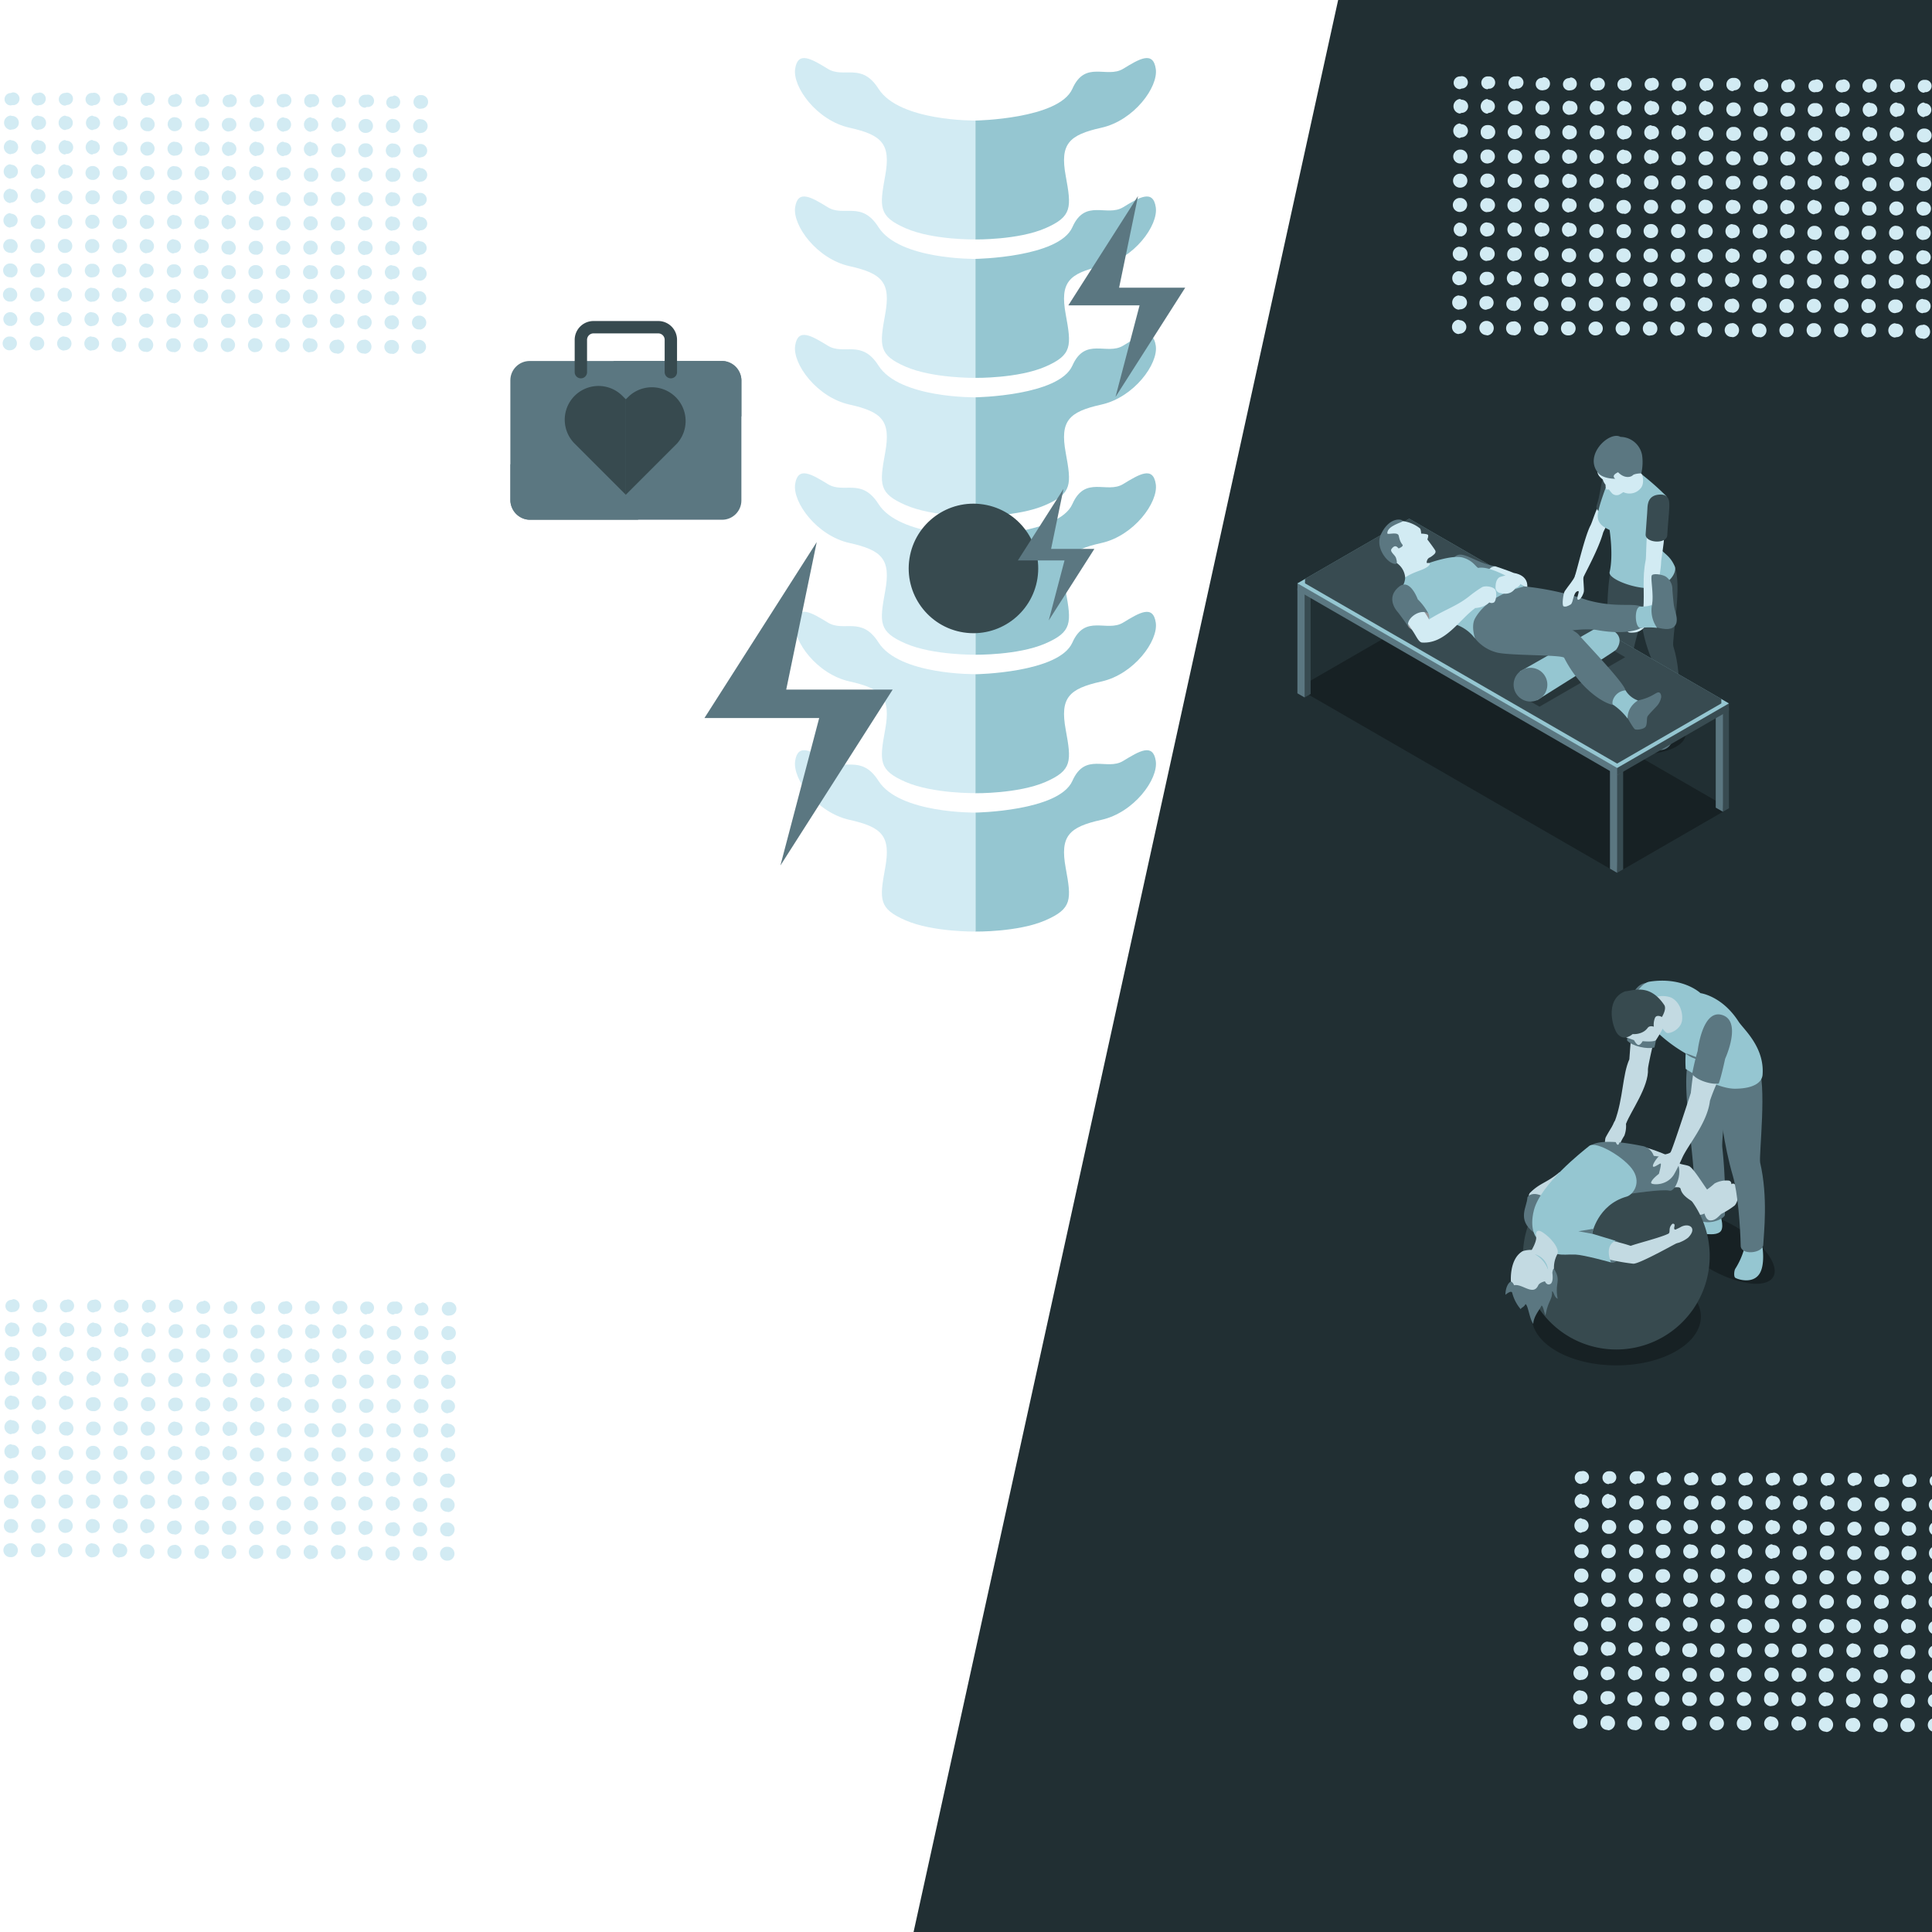 <svg id="Layer_1" data-name="Layer 1" xmlns="http://www.w3.org/2000/svg" viewBox="0 0 625 625"><defs><style>.cls-1{fill:#95c6d1;}.cls-2{fill:#d2ebf3;}.cls-3{fill:#374a4f;}.cls-4{fill:#5b7781;}.cls-5{fill:#212f33;}.cls-6{fill:none;stroke:#374a4f;stroke-linecap:round;stroke-linejoin:round;stroke-width:4px;}.cls-7{fill:#010101;opacity:0.3;}.cls-8{fill:#14a9a0;}.cls-9{fill:#384b51;}.cls-10{fill:#939599;}.cls-11{fill:#c3dae2;}</style></defs><path class="cls-1" d="M338.13,297.75c8.79-3.81,8.5-6.74,6.62-17s1-13.19,11.55-15.53,18.47-13.19,17.59-19.05-5.28-3.23-10.56,0-12.25-2.93-16.41,6.44c-4.36,9.84-31.36,10.26-31.36,10.26v38.49S329.33,301.56,338.13,297.75Z"/><path class="cls-2" d="M284.19,252.61c-5.5-8.65-11.14-3.22-16.41-6.44s-9.67-5.87-10.55,0,7,16.7,17.58,19.05,13.42,5.27,11.55,15.53-2.17,13.19,6.63,17,22.57,3.61,22.57,3.61V262.87S290.93,263.21,284.19,252.61Z"/><path class="cls-2" d="M284.19,207.83c-5.5-8.65-11.14-3.22-16.41-6.45s-9.67-5.86-10.55,0,7,16.71,17.58,19.06,13.42,5.27,11.55,15.53-2.17,13.19,6.63,17,22.57,3.61,22.57,3.61V218.09S290.93,218.43,284.19,207.83Z"/><path class="cls-1" d="M338.13,253c8.79-3.81,8.5-6.74,6.62-17s1-13.19,11.55-15.53,18.47-13.19,17.59-19.06-5.28-3.22-10.56,0-12.25-2.92-16.41,6.45c-4.36,9.84-31.36,10.26-31.36,10.26v38.49S329.33,256.78,338.13,253Z"/><path class="cls-1" d="M338.13,208.19c8.79-3.81,8.5-6.74,6.62-17s1-13.19,11.55-15.53,18.47-13.19,17.59-19.06-5.28-3.22-10.56,0-12.25-2.92-16.41,6.45c-4.36,9.84-31.36,10.26-31.36,10.26V211.8S329.33,212,338.13,208.19Z"/><path class="cls-2" d="M284.19,163.05c-5.5-8.65-11.14-3.22-16.41-6.45s-9.67-5.86-10.55,0,7,16.71,17.58,19.06,13.42,5.27,11.55,15.53-2.17,13.19,6.63,17,22.57,3.61,22.57,3.61V173.31S290.93,173.65,284.19,163.05Z"/><path class="cls-1" d="M338.13,163.41c8.79-3.81,8.5-6.74,6.62-17s1-13.19,11.55-15.53,18.47-13.19,17.59-19.06-5.28-3.22-10.56,0-12.25-2.92-16.41,6.45c-4.36,9.84-31.36,10.26-31.36,10.26V167S329.33,167.22,338.13,163.41Z"/><path class="cls-2" d="M284.19,118.27c-5.5-8.65-11.14-3.22-16.41-6.45s-9.67-5.86-10.55,0,7,16.71,17.58,19.06,13.42,5.27,11.55,15.53-2.17,13.19,6.63,17S315.56,167,315.56,167V128.53S290.93,128.87,284.19,118.27Z"/><path class="cls-2" d="M284.19,73.49c-5.5-8.65-11.14-3.22-16.41-6.45s-9.67-5.86-10.55,0,7,16.71,17.58,19.06,13.42,5.27,11.55,15.53-2.17,13.19,6.63,17,22.57,3.61,22.57,3.61V83.75S290.93,84.09,284.19,73.49Z"/><path class="cls-1" d="M356.3,86.1c10.55-2.35,18.47-13.19,17.59-19.06s-5.28-3.22-10.56,0-12.25-2.92-16.41,6.45c-4.36,9.84-31.36,10.26-31.36,10.26v38.49s13.77.2,22.57-3.61,8.5-6.74,6.62-17S345.75,88.44,356.3,86.1Z"/><path class="cls-2" d="M284.19,28.71c-5.5-8.65-11.14-3.22-16.41-6.45s-9.67-5.86-10.55,0,7,16.71,17.58,19.06,13.42,5.27,11.55,15.53S284.19,70,293,73.85s22.57,3.61,22.57,3.61V39S290.93,39.31,284.19,28.71Z"/><path class="cls-1" d="M338.13,73.85c8.79-3.81,8.5-6.74,6.62-17s1-13.19,11.55-15.53,18.47-13.19,17.59-19.06-5.28-3.22-10.56,0-12.25-2.92-16.41,6.45C342.56,38.55,315.56,39,315.56,39V77.46S329.33,77.66,338.13,73.85Z"/><circle class="cls-3" cx="314.89" cy="183.87" r="20.95" transform="translate(84.59 466.58) rotate(-81.11)"/><polygon class="cls-4" points="354.03 177.56 340.03 177.56 344.04 158.16 329.28 181.3 344.37 181.3 339.27 200.7 354.03 177.56"/><polygon class="cls-4" points="383.41 93.07 362.03 93.07 368.15 63.43 345.6 98.79 368.65 98.79 360.86 128.42 383.41 93.07"/><polygon class="cls-4" points="288.78 223.08 254.34 223.08 264.21 175.37 227.89 232.28 265.01 232.28 252.46 279.99 288.78 223.08"/><path class="cls-2" d="M136.32,35.15l-.54.05a2.23,2.23,0,0,1,0-4.44h.52a2.19,2.19,0,0,1,0,4.38Zm-8.83,0-.53,0a2,2,0,1,1,0-4l.54-.25a2.1,2.1,0,0,1,0,4.19Zm-8.82-.56-.54.26a2.1,2.1,0,0,1,0-4.2h.53a2,2,0,1,1,0,3.94Zm-8.83,0-.53.23a2.09,2.09,0,0,1,0-4.17l.54,0a2,2,0,1,1,0,4Zm-8.82,0-.54.19a2.08,2.08,0,0,1-2.06-2.16,2.13,2.13,0,0,1,2.1-2.17l.52,0a2.06,2.06,0,1,1,0,4.11Zm-8.82,0-.54.16a2.18,2.18,0,0,1,0-4.36l.52,0a2.09,2.09,0,0,1,0,4.18Zm-8.83,0-.53.12a2,2,0,1,1,0-4.06l.54-.14a2,2,0,1,1,0,4.08Zm-8.82,0-.54.09a2,2,0,1,1,0-4l.53-.18a2.06,2.06,0,1,1,0,4.12Zm-8.83,0-.53,0a2,2,0,1,1,0-4l.54-.21a2.08,2.08,0,0,1,0,4.15Zm-8.82,0-.54,0a2,2,0,1,1,0-4l.53-.25a2.1,2.1,0,0,1,0,4.19ZM48.07,34l-.53.27a2,2,0,0,1-2.06-2.12A2.11,2.11,0,0,1,47.57,30l.52,0a2,2,0,1,1,0,4Zm-8.82,0-.54.23a2.08,2.08,0,0,1,0-4.16l.54,0a2,2,0,1,1,0,4Zm-8.82,0-.54.2a2.07,2.07,0,1,1,0-4.13l.53-.07a2,2,0,1,1,0,4ZM21.6,34l-.53.17a2.05,2.05,0,1,1,0-4.1l.54-.11a2,2,0,1,1,0,4Zm-8.82,0-.54.13a2,2,0,1,1,0-4.06l.53-.14a2,2,0,1,1,0,4.07ZM4,34l-.53.1a2,2,0,1,1,0-4L4,29.91A2.06,2.06,0,1,1,4,34Zm-8.82,0-.54.06a2,2,0,0,1-2.06-2,2,2,0,0,1,2.08-2l.54-.21A2,2,0,0,1-2.79,32,2,2,0,0,1-4.87,34Zm-8.82,0-.54,0a2,2,0,0,1-2.06-2,1.94,1.94,0,0,1,2.08-2l.53-.25A2,2,0,0,1-11.62,32,2,2,0,0,1-13.69,34Zm-8.83-.56s-.53.27-.53.27a2,2,0,0,1-2.06-2.12A2,2,0,0,1-23,29.52h.54a1.93,1.93,0,0,1,2.06,2A1.94,1.94,0,0,1-22.52,33.46Zm-8.82,0-.54.23a2,2,0,0,1-2.06-2.1,2,2,0,0,1,2.08-2.07l.53,0a1.94,1.94,0,0,1,2.06,2A1.94,1.94,0,0,1-31.34,33.46Zm-8.83,0-.53.2a2,2,0,0,1-2.06-2.09,2,2,0,0,1,2.07-2.05l.54-.06a2,2,0,0,1,2.06,2A2,2,0,0,1-40.17,33.46Z"/><path class="cls-2" d="M136.26,43l-.53.08a2.3,2.3,0,0,1,0-4.58l.54.09a2.21,2.21,0,0,1,0,4.41Zm-8.82,0-.54,0a2.28,2.28,0,0,1,0-4.54l.53.06a2.23,2.23,0,0,1,0,4.44Zm-8.83,0h-.53a2.26,2.26,0,0,1,0-4.51l.54,0a2.25,2.25,0,0,1,0,4.48Zm-8.82-.56-.53.25a2.4,2.4,0,0,1,0-4.75l.53.26a2.12,2.12,0,0,1,0,4.24Zm-8.82,0-.54.21a2.37,2.37,0,0,1,0-4.71l.53.23a2.14,2.14,0,0,1,0,4.27Zm-8.83,0-.53.18a2.36,2.36,0,0,1,0-4.68l.54.19a2.16,2.16,0,0,1,0,4.31Zm-8.82,0-.54.15a2.34,2.34,0,0,1,0-4.65l.53.16a2.17,2.17,0,0,1,0,4.34Zm-8.83,0-.53.11a2.2,2.2,0,0,1,0-4.4l.52,0a2.14,2.14,0,0,1,0,4.27Zm-8.82,0-.54.08a2.22,2.22,0,0,1,0-4.43l.51,0a2.17,2.17,0,0,1,0,4.33Zm-8.82,0-.54,0a2.28,2.28,0,0,1,0-4.54l.53.06a2.23,2.23,0,0,1,0,4.44Zm-8.83,0h-.53a2.26,2.26,0,0,1,0-4.51L48,38a2.25,2.25,0,0,1,0,4.48ZM39.2,41.9l-.54.25a2.4,2.4,0,0,1,0-4.75l.53.26a2.12,2.12,0,0,1,0,4.24Zm-8.83,0-.53.21a2.38,2.38,0,0,1,0-4.71l.54.23a2.14,2.14,0,0,1,0,4.27Zm-8.82,0-.54.18a2.36,2.36,0,0,1,0-4.68l.53.19a2.16,2.16,0,0,1,0,4.31Zm-8.83,0-.53.15a2.34,2.34,0,0,1,0-4.65l.54.16a2.17,2.17,0,0,1,0,4.34Zm-8.82,0L3.37,42a2.32,2.32,0,0,1,0-4.61l.53.12a2.19,2.19,0,0,1,0,4.38Zm-8.82,0-.54.07a2.2,2.2,0,0,1-2.06-2.3A2.21,2.21,0,0,1-5.44,37.4l.53.09a2.13,2.13,0,0,1,2.06,2.22A2.13,2.13,0,0,1-4.92,41.9Zm-8.83,0-.53,0a2.19,2.19,0,0,1-2.06-2.29,2.18,2.18,0,0,1,2.07-2.25l.54.05a2.15,2.15,0,0,1,2.06,2.24A2.15,2.15,0,0,1-13.75,41.9Zm-8.82,0h-.54a2.17,2.17,0,0,1-2.06-2.27,2.17,2.17,0,0,1,2.08-2.23l.53,0a2.16,2.16,0,0,1,2.06,2.26A2.16,2.16,0,0,1-22.57,41.9Zm-8.83-.57-.53.26A2.29,2.29,0,0,1-34,39.2a2.29,2.29,0,0,1,2.07-2.37s.54.27.54.27a2.06,2.06,0,0,1,2.06,2.13A2.05,2.05,0,0,1-31.4,41.33Zm-8.82,0-.54.22a2.28,2.28,0,0,1-2.06-2.37,2.28,2.28,0,0,1,2.08-2.35l.54.24a2.08,2.08,0,0,1,2.06,2.15A2.07,2.07,0,0,1-40.22,41.33Z"/><path class="cls-2" d="M136.21,50.89l-.54.1a2.21,2.21,0,0,1,0-4.41l.52,0a2.15,2.15,0,0,1,0,4.29Zm-8.83,0-.53.07a2.3,2.3,0,0,1,0-4.57l.54.08a2.21,2.21,0,0,1,0,4.42Zm-8.82,0-.54,0a2.27,2.27,0,0,1,0-4.53l.54,0a2.23,2.23,0,0,1,0,4.45Zm-8.82,0h-.54a2.26,2.26,0,0,1,0-4.5h.53a2.25,2.25,0,0,1,0,4.49Zm-8.83-.56-.53.24a2.39,2.39,0,0,1,0-4.74l.54.25a2.13,2.13,0,0,1,0,4.25Zm-8.82,0-.54.2a2.37,2.37,0,0,1,0-4.7l.53.22a2.14,2.14,0,0,1,0,4.28Zm-8.83,0-.53.17a2.35,2.35,0,0,1,0-4.67l.54.18a2.16,2.16,0,0,1,0,4.32Zm-8.82,0-.53.14a2.33,2.33,0,0,1,0-4.64l.53.15a2.18,2.18,0,0,1,0,4.35Zm-8.82,0-.54.1a2.31,2.31,0,0,1,0-4.6l.53.12a2.19,2.19,0,0,1,0,4.38Zm-8.83,0-.53.06a2.29,2.29,0,0,1,0-4.56l.54.08a2.21,2.21,0,0,1,0,4.42Zm-8.82,0-.54,0a2.24,2.24,0,0,1,0-4.46H48a2.22,2.22,0,0,1,0,4.42Zm-8.83,0h-.53a2.26,2.26,0,0,1,0-4.5h.54a2.25,2.25,0,0,1,0,4.49Zm-8.82-.56-.53.24a2.39,2.39,0,0,1,0-4.74l.53.25a2.13,2.13,0,0,1,0,4.25Zm-8.83,0L21,50a2.37,2.37,0,0,1,0-4.7l.54.22a2.14,2.14,0,0,1,0,4.28Zm-8.82,0-.53.17a2.35,2.35,0,0,1,0-4.67l.53.18a2.16,2.16,0,0,1,0,4.32Zm-8.82,0-.54.13a2.33,2.33,0,0,1,0-4.63l.53.15a2.18,2.18,0,0,1,0,4.35Zm-8.83,0-.53.1a2.22,2.22,0,0,1-2.06-2.32A2.21,2.21,0,0,1-5.5,45.27l.54.11A2.13,2.13,0,0,1-2.9,47.59,2.12,2.12,0,0,1-5,49.77Zm-8.82,0-.54.06a2.19,2.19,0,0,1-2.06-2.29,2.2,2.2,0,0,1,2.08-2.27l.53.08a2.13,2.13,0,0,1,2.06,2.22A2.12,2.12,0,0,1-13.8,49.77Zm-8.83,0-.53,0a2.18,2.18,0,0,1-2.06-2.28,2.19,2.19,0,0,1,2.07-2.25l.54,0a2.15,2.15,0,0,1,2.06,2.25A2.15,2.15,0,0,1-22.63,49.77Zm-8.82,0H-32A2.18,2.18,0,0,1-34,47.51,2.15,2.15,0,0,1-32,45.28h.52a2.18,2.18,0,0,1,2.07,2.26A2.17,2.17,0,0,1-31.45,49.77Zm-8.82-.56-.54.24a2.29,2.29,0,0,1-2.06-2.39,2.29,2.29,0,0,1,2.08-2.35l.53.25A2.06,2.06,0,0,1-38.2,47.1,2.06,2.06,0,0,1-40.27,49.21Z"/><path class="cls-2" d="M136.15,58.77l-.53.12a2.32,2.32,0,0,1,0-4.62l.54.13a2.19,2.19,0,0,1,0,4.37Zm-8.82,0-.53.08a2.3,2.3,0,0,1,0-4.58l.54.1a2.2,2.2,0,0,1,0,4.4Zm-8.82,0-.54,0a2.29,2.29,0,0,1,0-4.55l.53.06a2.23,2.23,0,0,1,0,4.44Zm-8.83,0h-.53a2.26,2.26,0,0,1,0-4.51l.54,0a2.25,2.25,0,0,1,0,4.48Zm-8.82,0-.54,0a2.25,2.25,0,0,1,0-4.48h.53a2.26,2.26,0,0,1,0,4.51ZM92,58.2l-.53.23a2.06,2.06,0,0,1-2.06-2.14,2.13,2.13,0,0,1,2.09-2.17l.52,0a2,2,0,1,1,0,4.05Zm-8.82,0-.54.19a2.36,2.36,0,0,1,0-4.68l.54.2a2.15,2.15,0,0,1,0,4.29Zm-8.82,0-.54.16a2.34,2.34,0,0,1,0-4.65l.53.16a2.17,2.17,0,0,1,0,4.33Zm-8.83,0-.53.12a2.32,2.32,0,0,1,0-4.61l.54.13a2.18,2.18,0,0,1,0,4.36Zm-8.82,0-.54.09a2.3,2.3,0,0,1,0-4.58l.53.09a2.2,2.2,0,0,1,0,4.4Zm-8.83,0-.53.06a2.29,2.29,0,0,1,0-4.55l.54.06a2.22,2.22,0,0,1,0,4.43Zm-8.82,0-.54,0a2.26,2.26,0,0,1,0-4.51l.53,0A2.16,2.16,0,0,1,41.16,56,2.14,2.14,0,0,1,39.09,58.2Zm-8.82,0h-.54a2.25,2.25,0,0,1,0-4.48h.53a2.26,2.26,0,0,1,0,4.5Zm-8.83-.56-.53.23a2.39,2.39,0,0,1,0-4.73l.54.24a2.13,2.13,0,0,1,0,4.26Zm-8.82,0-.54.19a2.36,2.36,0,0,1,0-4.69l.53.21a2.15,2.15,0,0,1,0,4.29Zm-8.83,0-.53.16a2.35,2.35,0,0,1,0-4.66l.54.17a2.17,2.17,0,0,1,0,4.33Zm-8.82,0-.54.12a2.23,2.23,0,0,1-2.06-2.32,2.23,2.23,0,0,1,2.08-2.3l.53.14A2.11,2.11,0,0,1-3,55.48,2.1,2.1,0,0,1-5,57.64Zm-8.83,0-.53.09a2.12,2.12,0,0,1-2.06-2.21,2.14,2.14,0,0,1,2.09-2.21l.52,0a2.09,2.09,0,0,1,2.06,2.17A2.09,2.09,0,0,1-13.86,57.64Zm-8.82,0-.54,0a2.2,2.2,0,0,1-2.06-2.29,2.2,2.2,0,0,1,2.08-2.26l.54.07a2.16,2.16,0,0,1,2.06,2.23A2.14,2.14,0,0,1-22.68,57.64Zm-8.82,0-.54,0a2.16,2.16,0,0,1-2.06-2.25A2.15,2.15,0,0,1-32,53.19h.52a2.15,2.15,0,0,1,2.06,2.24A2.14,2.14,0,0,1-31.5,57.64Zm-8.83,0-.53,0a2.16,2.16,0,0,1-2.06-2.25,2.15,2.15,0,0,1,2.07-2.23h.54a2.18,2.18,0,0,1,2.06,2.27A2.17,2.17,0,0,1-40.33,57.64Z"/><path class="cls-2" d="M136.1,66.64l-.53.14a2.19,2.19,0,0,1,0-4.38l.51,0a2.11,2.11,0,0,1,0,4.21Zm-8.82,0-.54.1a2.31,2.31,0,0,1,0-4.6l.53.12a2.19,2.19,0,0,1,0,4.38Zm-8.83,0-.53.07a2.3,2.3,0,0,1,0-4.57l.54.08a2.21,2.21,0,0,1,0,4.42Zm-8.82,0-.53,0a2.28,2.28,0,0,1,0-4.54l.53,0a2.23,2.23,0,0,1,0,4.45Zm-8.83,0h-.53a2.26,2.26,0,0,1,0-4.5l.54,0a2.25,2.25,0,0,1,0,4.48Zm-8.82,0-.53,0a2.24,2.24,0,0,1,0-4.47l.53,0a2.27,2.27,0,0,1,0,4.52Zm-8.82-.56-.54.21a2.37,2.37,0,0,1,0-4.71l.53.22a2.14,2.14,0,0,1,0,4.28Zm-8.83,0-.53.17a2.35,2.35,0,0,1,0-4.67l.54.19a2.16,2.16,0,0,1,0,4.31Zm-8.82,0-.54.14a2.34,2.34,0,0,1,0-4.64l.53.15a2.18,2.18,0,0,1,0,4.35Zm-8.83,0-.53.1a2.31,2.31,0,0,1,0-4.6l.54.12a2.19,2.19,0,0,1,0,4.38Zm-8.82,0-.53.07a2.22,2.22,0,0,1,0-4.43l.52,0a2.17,2.17,0,0,1,0,4.34Zm-8.82,0-.54,0a2.27,2.27,0,0,1,0-4.53l.53.05a2.23,2.23,0,0,1,0,4.45Zm-8.83,0h-.53a2.26,2.26,0,0,1,0-4.5h.54a2.25,2.25,0,0,1,0,4.49Zm-8.82,0-.54,0a2.24,2.24,0,0,1,0-4.46l.53,0a2.27,2.27,0,0,1,0,4.52Zm-8.83-.56-.53.21A2.38,2.38,0,0,1,12,61l.54.22a2.14,2.14,0,0,1,0,4.28Zm-8.82,0-.53.17a2.35,2.35,0,0,1,0-4.67l.53.19a2.16,2.16,0,0,1,0,4.31Zm-8.83,0-.53.14a2.24,2.24,0,0,1-2.06-2.34A2.24,2.24,0,0,1-5.61,61l.54.15A2.1,2.1,0,0,1-3,63.36,2.11,2.11,0,0,1-5.09,65.52Zm-8.82,0-.53.1a2.12,2.12,0,0,1-2.07-2.2,2.15,2.15,0,0,1,2.1-2.2l.51,0a2.09,2.09,0,0,1,2.07,2.15A2.08,2.08,0,0,1-13.91,65.52Zm-8.82,0-.54.07a2.21,2.21,0,0,1-2.06-2.3A2.2,2.2,0,0,1-23.25,61l.53.08a2.14,2.14,0,0,1,2.06,2.23A2.13,2.13,0,0,1-22.73,65.52Zm-8.83,0-.53,0a2.18,2.18,0,0,1-2.06-2.28A2.18,2.18,0,0,1-32.08,61l.54,0a2.15,2.15,0,0,1,2.06,2.24A2.15,2.15,0,0,1-31.56,65.52Zm-8.82,0h-.54A2.18,2.18,0,0,1-43,63.25,2.17,2.17,0,0,1-40.9,61h.53a2.16,2.16,0,0,1,2.06,2.26A2.16,2.16,0,0,1-40.38,65.52Z"/><path class="cls-2" d="M136.05,74.51l-.54.16a2.35,2.35,0,0,1,0-4.66l.53.18a2.16,2.16,0,0,1,0,4.32Zm-8.83,0-.53.13a2.33,2.33,0,0,1,0-4.63l.54.14a2.18,2.18,0,0,1,0,4.36Zm-8.82,0-.54.09a2.31,2.31,0,0,1,0-4.59l.53.11a2.2,2.2,0,0,1,0,4.39Zm-8.82,0-.54.06a2.29,2.29,0,0,1,0-4.56l.53.07a2.22,2.22,0,0,1,0,4.43Zm-8.83,0-.53,0a2.27,2.27,0,0,1,0-4.52l.54,0a2.24,2.24,0,0,1,0,4.46Zm-8.82,0h-.54a2.17,2.17,0,0,1-2.06-2.26A2.14,2.14,0,0,1,91.42,70h.52a2.26,2.26,0,0,1,0,4.5Zm-8.83,0-.53-.05a2.23,2.23,0,0,1,0-4.45l.54,0a2.27,2.27,0,0,1,0,4.53ZM74.28,74l-.54.2a2.37,2.37,0,0,1,0-4.7l.53.21a2.15,2.15,0,0,1,0,4.29Zm-8.83,0-.53.16a2.35,2.35,0,0,1,0-4.66l.54.18a2.16,2.16,0,0,1,0,4.32Zm-8.82,0-.54.13a2.33,2.33,0,0,1,0-4.63l.54.14a2.18,2.18,0,0,1,0,4.36Zm-8.82,0-.54.09a2.31,2.31,0,0,1,0-4.59l.53.11a2.2,2.2,0,0,1,0,4.39ZM39,74l-.53.06a2.29,2.29,0,0,1,0-4.56l.54.07A2.22,2.22,0,0,1,39,74Zm-8.82,0-.54,0a2.27,2.27,0,0,1,0-4.52l.53,0a2.24,2.24,0,0,1,0,4.46Zm-8.83,0H20.8a2.25,2.25,0,0,1,0-4.49h.54a2.26,2.26,0,0,1,0,4.5Zm-8.82,0-.53,0a2.23,2.23,0,0,1,0-4.45l.53,0a2.27,2.27,0,0,1,0,4.53Zm-8.82-.56-.54.2a2.37,2.37,0,0,1,0-4.7l.53.21a2.15,2.15,0,0,1,0,4.29Zm-8.83,0-.53.16A2.25,2.25,0,0,1-7.73,71.2a2.23,2.23,0,0,1,2.07-2.31l.54.18a2.1,2.1,0,0,1,2.06,2.18A2.09,2.09,0,0,1-5.14,73.39Zm-8.82,0-.54.13a2.24,2.24,0,0,1-2.06-2.33,2.24,2.24,0,0,1,2.08-2.3l.53.14a2.11,2.11,0,0,1,2.06,2.2A2.1,2.1,0,0,1-14,73.39Zm-8.83,0-.53.09a2.21,2.21,0,0,1-2.06-2.31,2.21,2.21,0,0,1,2.07-2.28l.54.11a2.12,2.12,0,0,1,2.06,2.21A2.13,2.13,0,0,1-22.79,73.39Zm-8.82,0-.54.06a2.21,2.21,0,0,1-2.06-2.3,2.2,2.2,0,0,1,2.08-2.26l.53.07a2.14,2.14,0,0,1,2.06,2.23A2.13,2.13,0,0,1-31.61,73.39Zm-8.83,0-.53,0A2.18,2.18,0,0,1-43,71.13,2.18,2.18,0,0,1-41,68.89l.54,0a2.15,2.15,0,0,1,2.06,2.25A2.15,2.15,0,0,1-40.44,73.39Z"/><path class="cls-2" d="M136,82.39l-.53.18a2.36,2.36,0,0,1,0-4.68l.54.19a2.16,2.16,0,0,1,0,4.31Zm-8.82,0-.54.14a2.34,2.34,0,0,1,0-4.64l.54.16a2.17,2.17,0,0,1,0,4.34Zm-8.82,0-.54.11a2.32,2.32,0,0,1,0-4.61l.53.12a2.19,2.19,0,0,1,0,4.38Zm-8.83,0-.53.07a2.3,2.3,0,0,1,0-4.57l.54.09a2.21,2.21,0,0,1,0,4.41Zm-8.82,0-.54,0a2.28,2.28,0,0,1,0-4.54l.53,0a2.23,2.23,0,0,1,0,4.45Zm-8.83,0h-.53a2.26,2.26,0,0,1,0-4.5l.54,0a2.25,2.25,0,0,1,0,4.48Zm-8.82,0-.54,0a2.24,2.24,0,0,1,0-4.47l.53,0a2.27,2.27,0,0,1,0,4.52Zm-8.83,0-.53-.07a2.22,2.22,0,0,1,0-4.43l.54,0a2.29,2.29,0,0,1,0,4.55Zm-8.82-.57-.54.19a2.36,2.36,0,0,1,0-4.68l.54.19a2.15,2.15,0,0,1,0,4.3Zm-8.82,0L56,82a2.34,2.34,0,0,1,0-4.64l.53.16a2.17,2.17,0,0,1,0,4.33Zm-8.83,0-.53.12a2.32,2.32,0,0,1,0-4.61l.54.12a2.19,2.19,0,0,1,0,4.37Zm-8.82,0-.54.08a2.3,2.3,0,0,1,0-4.57l.53.09a2.2,2.2,0,0,1,0,4.4Zm-8.83,0-.53.05a2.28,2.28,0,0,1,0-4.54l.54,0a2.23,2.23,0,0,1,0,4.44Zm-8.82,0h-.54a2.26,2.26,0,0,1,0-4.5l.54,0a2.24,2.24,0,0,1,0,4.47Zm-8.82,0-.54,0a2.24,2.24,0,0,1,0-4.47l.53,0a2.26,2.26,0,0,1,0,4.51Zm-8.83,0-.53-.06a2.22,2.22,0,0,1,0-4.43l.54,0a2.28,2.28,0,0,1,0,4.54Zm-8.82-.56-.54.19a2.26,2.26,0,0,1-2.06-2.36,2.27,2.27,0,0,1,2.08-2.33l.53.2a2.08,2.08,0,0,1,2.06,2.17A2.08,2.08,0,0,1-5.19,81.26Zm-8.83,0-.53.15a2.24,2.24,0,0,1-2.06-2.34,2.24,2.24,0,0,1,2.07-2.31l.54.17a2.1,2.1,0,0,1,2.06,2.18A2.1,2.1,0,0,1-14,81.26Zm-8.82,0-.54.12a2.24,2.24,0,0,1-2.06-2.33,2.23,2.23,0,0,1,2.08-2.29l.53.13a2.12,2.12,0,0,1,2.06,2.21A2.1,2.1,0,0,1-22.84,81.26Zm-8.83,0-.53.08A2.2,2.2,0,0,1-34.26,79a2.21,2.21,0,0,1,2.08-2.28l.53.1a2.13,2.13,0,0,1,2.06,2.22A2.13,2.13,0,0,1-31.67,81.26Zm-8.82,0-.54,0A2.2,2.2,0,0,1-43.09,79,2.2,2.2,0,0,1-41,76.76l.54.06a2.15,2.15,0,0,1,2.06,2.24A2.15,2.15,0,0,1-40.49,81.26Z"/><path class="cls-2" d="M135.94,90.82l-.53-.07a2.22,2.22,0,0,1,0-4.43l.53-.06a2.29,2.29,0,0,1,0,4.56Zm-8.82-.56-.54.17a2.35,2.35,0,0,1,0-4.67l.53.18a2.16,2.16,0,0,1,0,4.32Zm-8.83,0-.53.13a2.33,2.33,0,0,1,0-4.63l.54.15a2.18,2.18,0,0,1,0,4.35Zm-8.82,0-.54.1a2.31,2.31,0,0,1,0-4.6l.53.11a2.2,2.2,0,0,1,0,4.39Zm-8.83,0-.53.06a2.29,2.29,0,0,1,0-4.56l.54.08a2.21,2.21,0,0,1,0,4.42Zm-8.82,0-.53,0a2.27,2.27,0,0,1,0-4.53l.53,0a2.24,2.24,0,0,1,0,4.46Zm-8.82,0h-.54a2.25,2.25,0,0,1,0-4.49H83a2.25,2.25,0,0,1,0,4.49Zm-8.83,0-.53,0a2.24,2.24,0,0,1,0-4.46l.54,0a2.27,2.27,0,0,1,0,4.53Zm-8.82,0-.54-.08a2.21,2.21,0,0,1,0-4.42l.53-.06a2.29,2.29,0,0,1,0,4.56Zm-8.83-.56-.53.17a2.18,2.18,0,0,1,0-4.35l.52,0a2.08,2.08,0,0,1,0,4.16Zm-8.82,0-.54.13a2.33,2.33,0,0,1,0-4.63l.53.15a2.18,2.18,0,0,1,0,4.35Zm-8.83,0-.53.1a2.21,2.21,0,0,1,0-4.41l.52,0a2.15,2.15,0,0,1,0,4.29Zm-8.82,0-.54.06a2.22,2.22,0,0,1,0-4.43h.52a2.18,2.18,0,0,1,0,4.36Zm-8.82,0-.54,0a2.24,2.24,0,0,1,0-4.46h.52a2.22,2.22,0,0,1,0,4.42Zm-8.83,0h-.53a2.25,2.25,0,0,1,0-4.49h.54a2.25,2.25,0,0,1,0,4.49Zm-8.82,0-.54,0a2.24,2.24,0,0,1,0-4.46l.53,0a2.27,2.27,0,0,1,0,4.53Zm-8.83,0-.53-.08A2.13,2.13,0,0,1-7.84,87.4a2.13,2.13,0,0,1,2.07-2.2l.54-.06a2.2,2.2,0,0,1,2.06,2.29A2.2,2.2,0,0,1-5.25,89.7Zm-8.82-.56-.54.17A2.26,2.26,0,0,1-16.67,87a2.25,2.25,0,0,1,2.08-2.31l.54.18A2.1,2.1,0,0,1-12,87,2.09,2.09,0,0,1-14.07,89.14Zm-8.82,0-.54.13a2.1,2.1,0,0,1-2.06-2.18A2.13,2.13,0,0,1-23.4,84.9l.52,0A2,2,0,0,1-20.82,87,2,2,0,0,1-22.89,89.14Zm-8.83,0-.53.1a2.22,2.22,0,0,1-2.06-2.32,2.2,2.2,0,0,1,2.07-2.28l.53.11A2.13,2.13,0,0,1-29.64,87,2.13,2.13,0,0,1-31.72,89.14Zm-8.82,0-.54.06a2.2,2.2,0,0,1-2.06-2.3,2.2,2.2,0,0,1,2.08-2.26l.53.08a2.13,2.13,0,0,1,2.06,2.22A2.13,2.13,0,0,1-40.54,89.14Z"/><path class="cls-2" d="M135.89,98.7l-.54-.06a2.23,2.23,0,0,1,0-4.44l.53,0a2.29,2.29,0,0,1,0,4.55Zm-8.83,0-.53-.1a2.2,2.2,0,0,1,0-4.4l.54-.08a2.3,2.3,0,0,1,0,4.58Zm-8.82-.57-.54.16a2.35,2.35,0,0,1,0-4.66l.53.17a2.17,2.17,0,0,1,0,4.33Zm-8.83,0-.53.12a2.32,2.32,0,0,1,0-4.62l.54.14a2.18,2.18,0,0,1,0,4.36Zm-8.82,0-.54.09a2.31,2.31,0,0,1,0-4.59l.54.1a2.2,2.2,0,0,1,0,4.4Zm-8.82,0-.54.05a2.29,2.29,0,0,1,0-4.55l.53.07a2.22,2.22,0,0,1,0,4.43Zm-8.83,0-.53,0a2.27,2.27,0,0,1,0-4.52l.54,0a2.24,2.24,0,0,1,0,4.47Zm-8.82,0-.54,0a2.25,2.25,0,0,1,0-4.48h.53a2.26,2.26,0,0,1,0,4.5Zm-8.83,0-.53,0a2.23,2.23,0,0,1,0-4.45l.54,0a2.28,2.28,0,0,1,0,4.54Zm-8.82,0L55.93,98a2.21,2.21,0,0,1,0-4.41l.53-.07a2.3,2.3,0,0,1,0,4.57Zm-8.83-.56-.53.16a2.35,2.35,0,0,1,0-4.66l.54.17a2.17,2.17,0,0,1,0,4.33Zm-8.82,0-.54.12a2.32,2.32,0,0,1,0-4.62l.54.14a2.18,2.18,0,0,1,0,4.36Zm-8.82,0-.54.09a2.31,2.31,0,0,1,0-4.59l.53.1a2.2,2.2,0,0,1,0,4.4Zm-8.83,0-.53.05a2.29,2.29,0,0,1,0-4.55l.54.07a2.22,2.22,0,0,1,0,4.43Zm-8.82,0-.54,0a2.27,2.27,0,0,1,0-4.52l.53,0a2.24,2.24,0,0,1,0,4.47Zm-8.83,0-.53,0a2.25,2.25,0,0,1,0-4.48h.54a2.26,2.26,0,0,1,0,4.5Zm-8.82,0-.54,0A2.15,2.15,0,0,1-7.9,95.28a2.15,2.15,0,0,1,2.08-2.21l.54,0a2.2,2.2,0,0,1,2.06,2.29A2.19,2.19,0,0,1-5.3,97.57Zm-8.82,0-.54-.09a2.13,2.13,0,0,1-2.06-2.22,2.14,2.14,0,0,1,2.08-2.19l.53-.07A2.2,2.2,0,0,1-12,95.3,2.2,2.2,0,0,1-14.12,97.57ZM-22.95,97l-.53.16a2.25,2.25,0,0,1-2.06-2.35,2.23,2.23,0,0,1,2.07-2.31l.54.17a2.1,2.1,0,0,1,2.06,2.18A2.09,2.09,0,0,1-22.95,97Zm-8.82,0-.54.12a2.11,2.11,0,0,1-2.06-2.19,2.13,2.13,0,0,1,2.09-2.2l.52,0A2.06,2.06,0,0,1-29.7,94.9,2.05,2.05,0,0,1-31.77,97Zm-8.83,0-.53.09a2.22,2.22,0,0,1-2.06-2.31,2.2,2.2,0,0,1,2.07-2.28l.54.1a2.13,2.13,0,0,1,2.06,2.22A2.13,2.13,0,0,1-40.6,97Z"/><path class="cls-2" d="M135.83,106.57l-.53,0a2.24,2.24,0,0,1,0-4.46l.54,0a2.27,2.27,0,0,1,0,4.52Zm-8.82,0-.54-.07a2.22,2.22,0,0,1,0-4.43L127,102a2.29,2.29,0,0,1,0,4.56Zm-8.83,0-.53-.11a2.2,2.2,0,0,1,0-4.39l.54-.09a2.31,2.31,0,0,1,0,4.59Zm-8.82-.56-.53.14a2.33,2.33,0,0,1,0-4.64l.53.15a2.18,2.18,0,0,1,0,4.35Zm-8.82,0-.54.1a2.2,2.2,0,0,1,0-4.4l.52,0a2.14,2.14,0,0,1,0,4.28Zm-8.83,0-.53.07a2.3,2.3,0,0,1,0-4.57l.54.08a2.21,2.21,0,0,1,0,4.42Zm-8.82,0-.54,0a2.27,2.27,0,0,1,0-4.53l.53,0a2.23,2.23,0,0,1,0,4.45Zm-8.83,0h-.53a2.26,2.26,0,0,1,0-4.5h.54a2.25,2.25,0,0,1,0,4.49Zm-8.82,0-.54,0a2.24,2.24,0,0,1,0-4.46l.54,0a2.27,2.27,0,0,1,0,4.52Zm-8.82,0-.54-.07a2.19,2.19,0,0,1-2.06-2.29,2.16,2.16,0,0,1,2.09-2.24h.52a2.32,2.32,0,0,1,0,4.61Zm-8.83,0-.53-.11a2.2,2.2,0,0,1,0-4.39l.53-.09a2.31,2.31,0,0,1,0,4.59Zm-8.82-.57-.54.15a2.34,2.34,0,0,1,0-4.64l.53.15a2.17,2.17,0,0,1,0,4.34Zm-8.83,0-.53.11a2.31,2.31,0,0,1,0-4.6l.54.12a2.19,2.19,0,0,1,0,4.37Zm-8.82,0-.54.08a2.3,2.3,0,0,1,0-4.57l.53.08a2.14,2.14,0,0,1,2.06,2.23A2.11,2.11,0,0,1,21.12,105.44Zm-8.83,0-.53,0a2.27,2.27,0,0,1,0-4.53l.54,0a2.23,2.23,0,0,1,0,4.44Zm-8.82,0H2.94A2.25,2.25,0,0,1,3,101h.52a2.24,2.24,0,0,1,0,4.47Zm-8.82,0-.54,0a2.15,2.15,0,0,1-2.06-2.25A2.15,2.15,0,0,1-5.87,101l.53,0a2.18,2.18,0,0,1,2.06,2.27A2.17,2.17,0,0,1-5.35,105.44Zm-8.83,0-.53-.06a2.19,2.19,0,0,1-2.06-2.29,2.16,2.16,0,0,1,2.09-2.24h.52a2.23,2.23,0,0,1,2.06,2.32A2.22,2.22,0,0,1-14.18,105.44Zm-8.82,0-.54-.1a2.13,2.13,0,0,1-2.06-2.21A2.12,2.12,0,0,1-23.52,101l.53-.09a2.21,2.21,0,0,1,2.06,2.31A2.2,2.2,0,0,1-23,105.44Zm-8.83-.56-.53.15a2.1,2.1,0,0,1-2.06-2.19,2.13,2.13,0,0,1,2.09-2.18l.52,0a2,2,0,0,1,2.06,2.12A2,2,0,0,1-31.83,104.88Zm-8.82,0-.54.11a2.23,2.23,0,0,1-2.06-2.32,2.23,2.23,0,0,1,2.08-2.29l.54.13a2.12,2.12,0,0,1,2.06,2.2A2.12,2.12,0,0,1-40.65,104.88Z"/><path class="cls-2" d="M135.78,114.44h-.54a2.25,2.25,0,0,1,0-4.49h.53a2.26,2.26,0,0,1,0,4.5Zm-8.83,0-.53,0a2.23,2.23,0,0,1,0-4.45l.54,0a2.27,2.27,0,0,1,0,4.53Zm-8.82,0-.54-.08a2.21,2.21,0,0,1,0-4.42l.54-.07a2.3,2.3,0,0,1,0,4.57Zm-8.82,0-.54-.12a2.19,2.19,0,0,1,0-4.38l.53-.1a2.31,2.31,0,0,1,0,4.6Zm-8.83-.56L100,114a2.33,2.33,0,0,1,0-4.63l.54.14a2.18,2.18,0,0,1,0,4.36Zm-8.82,0-.54.09a2.31,2.31,0,0,1,0-4.59l.53.11a2.2,2.2,0,0,1,0,4.39Zm-8.83,0-.53.06a2.29,2.29,0,0,1,0-4.56l.54.07a2.22,2.22,0,0,1,0,4.43Zm-8.82,0-.53,0a2.27,2.27,0,0,1,0-4.52l.53,0a2.24,2.24,0,0,1,0,4.46Zm-8.82,0h-.54a2.25,2.25,0,0,1,0-4.49h.53a2.26,2.26,0,0,1,0,4.5Zm-8.83,0-.53,0a2.23,2.23,0,0,1,0-4.45l.54,0a2.27,2.27,0,0,1,0,4.53Zm-8.82,0L47,113.8a2.21,2.21,0,0,1,0-4.42l.53-.07a2.3,2.3,0,0,1,0,4.57Zm-8.83,0-.53-.12a2.21,2.21,0,0,1-2.06-2.31,2.16,2.16,0,0,1,2.09-2.25h.52a2.36,2.36,0,0,1,0,4.69Zm-8.82-.56-.54.13a2.33,2.33,0,0,1,0-4.63l.53.14a2.18,2.18,0,0,1,0,4.36Zm-8.83,0-.53.09a2.31,2.31,0,0,1,0-4.59l.54.11a2.2,2.2,0,0,1,0,4.39Zm-8.82,0-.53.06a2.29,2.29,0,0,1,0-4.56l.53.07a2.22,2.22,0,0,1,0,4.43Zm-8.82,0-.54,0a2.24,2.24,0,0,1,0-4.46h.52a2.22,2.22,0,0,1,0,4.43Zm-8.83,0h-.53A2.17,2.17,0,0,1-8,111.05a2.16,2.16,0,0,1,2.07-2.23h.54a2.18,2.18,0,0,1,2.06,2.27A2.17,2.17,0,0,1-5.41,113.32Zm-8.82,0-.54,0A2.19,2.19,0,0,1-16.83,111a2.18,2.18,0,0,1,2.09-2.24h.52a2.19,2.19,0,0,1,2.06,2.29A2.19,2.19,0,0,1-14.23,113.32Zm-8.83,0-.53-.08A2.14,2.14,0,0,1-25.65,111a2.13,2.13,0,0,1,2.07-2.19l.54-.07a2.2,2.2,0,0,1,2.06,2.3A2.21,2.21,0,0,1-23.06,113.32Zm-8.82,0-.53-.12a2.22,2.22,0,0,1-2.07-2.31,2.2,2.2,0,0,1,2.09-2.25h.52A2.27,2.27,0,0,1-29.8,111,2.27,2.27,0,0,1-31.88,113.32Zm-8.82-.56-.54.13a2.24,2.24,0,0,1-2.06-2.34,2.23,2.23,0,0,1,2.08-2.29l.53.14a2.11,2.11,0,0,1,2.06,2.2A2.11,2.11,0,0,1-40.7,112.76Z"/><path class="cls-2" d="M145.46,425.57l-.53.05a2.23,2.23,0,0,1,0-4.44h.52a2.19,2.19,0,0,1,0,4.38Zm-8.82,0-.54,0a2,2,0,1,1,0-4l.53-.25a2.1,2.1,0,0,1,0,4.19Zm-8.83-.56-.53.26a2.1,2.1,0,0,1,0-4.2h.54a2,2,0,1,1,0,3.94ZM119,425l-.53.23a2.09,2.09,0,0,1,0-4.17l.53,0a2,2,0,1,1,0,4Zm-8.82,0-.54.19a2.07,2.07,0,0,1-2.06-2.16,2.13,2.13,0,0,1,2.09-2.17l.52,0a2.06,2.06,0,1,1,0,4.11Zm-8.83,0-.53.16a2.18,2.18,0,0,1,0-4.36l.52,0a2.09,2.09,0,0,1,0,4.18Zm-8.82,0-.54.12a2,2,0,1,1,0-4.06l.53-.14a2,2,0,1,1,0,4.08Zm-8.83,0-.53.09a2,2,0,1,1,0-4l.54-.18a2.06,2.06,0,1,1,0,4.12Zm-8.82,0-.54.05a2,2,0,1,1,0-4l.54-.21a2.08,2.08,0,0,1,0,4.15Zm-8.82,0-.54,0a2,2,0,1,1,0-4l.53-.25a2.1,2.1,0,0,1,0,4.19Zm-8.83-.57-.53.27a2,2,0,0,1-2.06-2.12,2.11,2.11,0,0,1,2.09-2.16l.51,0a2,2,0,1,1,0,4Zm-8.82,0-.54.24a2.09,2.09,0,0,1,0-4.17l.53,0a2,2,0,1,1,0,4Zm-8.83,0-.53.2a2.07,2.07,0,1,1,0-4.13l.54-.07a2,2,0,1,1,0,4Zm-8.82,0-.54.17a2.05,2.05,0,1,1,0-4.1l.53-.11a2,2,0,1,1,0,4Zm-8.83,0-.53.13a2,2,0,1,1,0-4.06l.54-.14a2,2,0,1,1,0,4.07Zm-8.82,0-.53.1a2,2,0,1,1,0-4l.53-.18a2.06,2.06,0,1,1,0,4.11Zm-8.82,0-.54.06a2,2,0,1,1,0-4l.53-.21a2.07,2.07,0,0,1,0,4.14Zm-8.83,0-.53,0a1.94,1.94,0,0,1-2.06-2,1.93,1.93,0,0,1,2.07-2l.54-.25a2,2,0,0,1,2.06,2.11A2,2,0,0,1-4.55,424.44Zm-8.82-.56-.54.27A2,2,0,0,1-16,422,2,2,0,0,1-13.89,420h.53a1.93,1.93,0,0,1,2.06,2A1.93,1.93,0,0,1-13.37,423.88Zm-8.83,0-.53.24a2,2,0,0,1-2.06-2.1A2,2,0,0,1-22.72,420l.54,0a2,2,0,0,1,2.06,2A2,2,0,0,1-22.2,423.88Zm-8.82,0-.54.2A2,2,0,0,1-33.62,422,2,2,0,0,1-31.54,420l.54-.07a2,2,0,0,1,2.06,2A2,2,0,0,1-31,423.88Z"/><path class="cls-2" d="M145.41,433.44l-.53.08a2.3,2.3,0,0,1,0-4.58l.53.09a2.21,2.21,0,0,1,0,4.41Zm-8.83,0-.53,0a2.28,2.28,0,0,1,0-4.54l.54.06a2.23,2.23,0,0,1,0,4.44Zm-8.82,0h-.54a2.26,2.26,0,0,1,0-4.51l.54,0a2.25,2.25,0,0,1,0,4.48Zm-8.82-.56-.54.25a2.4,2.4,0,0,1,0-4.75l.53.27a2.12,2.12,0,0,1,0,4.23Zm-8.83,0-.53.22a2.38,2.38,0,0,1,0-4.72l.54.23a2.14,2.14,0,0,1,0,4.27Zm-8.82,0-.54.18a2.36,2.36,0,0,1,0-4.68l.53.2a2.15,2.15,0,0,1,0,4.3Zm-8.83,0-.53.15a2.34,2.34,0,0,1,0-4.65l.54.16a2.17,2.17,0,0,1,0,4.34Zm-8.82,0-.53.11a2.2,2.2,0,0,1,0-4.39h.52a2.14,2.14,0,0,1,0,4.27Zm-8.82,0-.54.08a2.13,2.13,0,0,1-2.06-2.22,2.15,2.15,0,0,1,2.09-2.21l.52,0a2.17,2.17,0,0,1,0,4.33Zm-8.83,0-.53,0a2.28,2.28,0,0,1,0-4.54l.54.06a2.23,2.23,0,0,1,0,4.44Zm-8.82,0h-.54a2.26,2.26,0,0,1,0-4.51l.53,0a2.25,2.25,0,0,1,0,4.48Zm-8.83-.56-.53.25a2.4,2.4,0,0,1,0-4.75l.54.27a2.12,2.12,0,0,1,0,4.23Zm-8.82,0-.53.22a2.38,2.38,0,0,1,0-4.72l.53.23a2.14,2.14,0,0,1,0,4.27Zm-8.83,0-.53.18a2.36,2.36,0,0,1,0-4.68l.54.2a2.15,2.15,0,0,1,0,4.3Zm-8.82,0-.53.15a2.34,2.34,0,0,1,0-4.65l.53.16a2.17,2.17,0,0,1,0,4.34Zm-8.82,0-.54.11a2.32,2.32,0,0,1,0-4.61l.53.13a2.19,2.19,0,0,1,0,4.37Zm-8.83,0-.53.08a2.3,2.3,0,0,1,0-4.58l.54.09a2.21,2.21,0,0,1,0,4.41Zm-8.82,0-.54,0a2.2,2.2,0,0,1-2.06-2.28,2.19,2.19,0,0,1,2.08-2.26l.53.06a2.14,2.14,0,0,1,2.06,2.23A2.13,2.13,0,0,1-4.6,432.32Zm-8.83,0H-14A2.18,2.18,0,0,1-16,430.06a2.17,2.17,0,0,1,2.07-2.24l.54,0a2.16,2.16,0,0,1,2.06,2.26A2.16,2.16,0,0,1-13.43,432.32Zm-8.82-.56-.53.25a2.3,2.3,0,0,1-2.07-2.39,2.29,2.29,0,0,1,2.08-2.36l.53.27a2.06,2.06,0,0,1,2.07,2.13A2.06,2.06,0,0,1-22.25,431.76Zm-8.82,0-.54.22a2.28,2.28,0,0,1-2.06-2.38,2.28,2.28,0,0,1,2.08-2.34l.53.23A2.07,2.07,0,0,1-29,429.64,2.07,2.07,0,0,1-31.07,431.76Z"/><path class="cls-2" d="M145.36,441.32l-.54.09a2.21,2.21,0,0,1,0-4.41l.52,0a2.15,2.15,0,0,1,0,4.3Zm-8.83,0-.53.06a2.29,2.29,0,0,1,0-4.56l.54.07a2.22,2.22,0,0,1,0,4.43Zm-8.82,0-.54,0a2.27,2.27,0,0,1,0-4.52l.53,0a2.24,2.24,0,0,1,0,4.46Zm-8.83,0h-.53a2.25,2.25,0,0,1,0-4.49h.54a2.26,2.26,0,0,1,0,4.5Zm-8.82-.57-.54.24a2.39,2.39,0,0,1,0-4.74l.53.26a2.12,2.12,0,0,1,0,4.24Zm-8.83,0-.53.21a2.37,2.37,0,0,1,0-4.71l.53.22a2.14,2.14,0,0,1,0,4.28Zm-8.82,0-.54.17a2.35,2.35,0,0,1,0-4.67l.54.19a2.16,2.16,0,0,1,0,4.31Zm-8.82,0-.54.14a2.34,2.34,0,0,1,0-4.64l.53.15a2.18,2.18,0,0,1,0,4.35Zm-8.83,0-.53.1a2.31,2.31,0,0,1,0-4.6l.54.12a2.19,2.19,0,0,1,0,4.38Zm-8.82,0-.54.07a2.3,2.3,0,0,1,0-4.57l.53.08a2.22,2.22,0,0,1,0,4.42Zm-8.83,0-.53,0a2.24,2.24,0,0,1,0-4.46h.52a2.21,2.21,0,0,1,0,4.42Zm-8.82,0h-.54a2.26,2.26,0,0,1,0-4.5h.54a2.19,2.19,0,0,1,2.06,2.27A2.16,2.16,0,0,1,48.29,440.75Zm-8.82-.56-.54.24a2.39,2.39,0,0,1,0-4.74l.53.26a2.12,2.12,0,0,1,0,4.24Zm-8.83,0-.53.21a2.38,2.38,0,0,1,0-4.71l.54.22a2.14,2.14,0,0,1,0,4.28Zm-8.82,0-.54.17a2.35,2.35,0,0,1,0-4.67l.53.19a2.16,2.16,0,0,1,0,4.31Zm-8.83,0-.53.14a2.34,2.34,0,0,1,0-4.64l.54.15a2.18,2.18,0,0,1,0,4.35Zm-8.82,0-.54.1a2.31,2.31,0,0,1,0-4.6l.53.12a2.19,2.19,0,0,1,0,4.38Zm-8.83,0-.53.07A2.2,2.2,0,0,1-7.25,438a2.2,2.2,0,0,1,2.08-2.27l.53.08A2.14,2.14,0,0,1-2.58,438,2.14,2.14,0,0,1-4.66,440.19Zm-8.82,0-.54,0a2.2,2.2,0,0,1-2.06-2.28A2.19,2.19,0,0,1-14,435.69l.54.05A2.15,2.15,0,0,1-11.4,438,2.15,2.15,0,0,1-13.48,440.19Zm-8.82,0h-.54a2.17,2.17,0,0,1-2.06-2.26,2.14,2.14,0,0,1,2.09-2.23h.52A2.16,2.16,0,0,1-20.23,438,2.16,2.16,0,0,1-22.3,440.19Zm-8.83-.56-.53.24a2.29,2.29,0,0,1-2.06-2.39,2.28,2.28,0,0,1,2.07-2.35l.54.26A2.06,2.06,0,0,1-29,437.52,2.06,2.06,0,0,1-31.13,439.63Z"/><path class="cls-2" d="M145.3,449.19l-.53.12a2.32,2.32,0,0,1,0-4.62l.54.13a2.19,2.19,0,0,1,0,4.37Zm-8.82,0-.54.08a2.3,2.3,0,0,1,0-4.58l.53.1a2.2,2.2,0,0,1,0,4.4Zm-8.83,0-.53.05a2.29,2.29,0,0,1,0-4.55l.54.06a2.23,2.23,0,0,1,0,4.44Zm-8.82,0h-.53a2.26,2.26,0,0,1,0-4.51l.53,0a2.24,2.24,0,0,1,0,4.47Zm-8.83,0-.53,0a2.25,2.25,0,0,1,0-4.48H110a2.26,2.26,0,0,1,0,4.51Zm-8.82-.56-.53.22a2.06,2.06,0,0,1-2.06-2.14,2.12,2.12,0,0,1,2.09-2.17l.51,0a2,2,0,1,1,0,4.06Zm-8.82,0-.54.19a2.36,2.36,0,0,1,0-4.69l.53.2a2.15,2.15,0,0,1,0,4.3Zm-8.83,0-.53.15a2.34,2.34,0,0,1,0-4.65l.54.17a2.17,2.17,0,0,1,0,4.33Zm-8.82,0-.54.12a2.32,2.32,0,0,1,0-4.62l.53.13a2.19,2.19,0,0,1,0,4.37Zm-8.83,0-.53.08a2.3,2.3,0,0,1,0-4.58l.54.1a2.2,2.2,0,0,1,0,4.4Zm-8.82,0-.53.05a2.28,2.28,0,0,1,0-4.55l.53.06a2.23,2.23,0,0,1,0,4.44Zm-8.82,0H47.7a2.26,2.26,0,0,1,0-4.51l.53,0a2.24,2.24,0,0,1,0,4.47Zm-8.83,0-.53,0a2.25,2.25,0,0,1,0-4.48h.54a2.26,2.26,0,0,1,0,4.51Zm-8.82-.57-.54.23a2.38,2.38,0,0,1,0-4.72l.53.24a2.13,2.13,0,0,1,0,4.25Zm-8.83,0-.53.2a2.36,2.36,0,0,1,0-4.69l.54.2a2.15,2.15,0,0,1,0,4.29Zm-8.82,0-.53.16a2.34,2.34,0,0,1,0-4.65l.53.17a2.16,2.16,0,0,1,0,4.32Zm-8.82,0-.54.13a2.32,2.32,0,0,1,0-4.62l.53.13a2.18,2.18,0,0,1,0,4.36Zm-8.83,0-.53.09a2.12,2.12,0,0,1-2.06-2.21,2.12,2.12,0,0,1,2.09-2.2h.51a2.1,2.1,0,0,1,2.07,2.17A2.09,2.09,0,0,1-4.71,448.06Zm-8.82,0-.54.06a2.2,2.2,0,0,1-2.06-2.3A2.19,2.19,0,0,1-14,443.57l.53.06a2.15,2.15,0,0,1,2.06,2.24A2.13,2.13,0,0,1-13.53,448.06Zm-8.83,0-.53,0a2.15,2.15,0,0,1-2.06-2.25,2.15,2.15,0,0,1,2.09-2.22h.52a2.15,2.15,0,0,1,2.06,2.24A2.15,2.15,0,0,1-22.36,448.06Zm-8.82,0h-.54a2.17,2.17,0,0,1-2.06-2.26,2.16,2.16,0,0,1,2.08-2.22h.53a2.17,2.17,0,0,1,2.06,2.27A2.16,2.16,0,0,1-31.18,448.06Z"/><path class="cls-2" d="M145.25,457.06l-.54.14a2.19,2.19,0,0,1,0-4.37l.52,0a2.11,2.11,0,0,1,0,4.21Zm-8.83,0-.53.11a2.32,2.32,0,0,1,0-4.61l.54.12a2.19,2.19,0,0,1,0,4.38Zm-8.82,0-.54.07a2.3,2.3,0,0,1,0-4.57l.54.09a2.21,2.21,0,0,1,0,4.41Zm-8.82,0-.54,0a2.28,2.28,0,0,1,0-4.54l.53.05a2.23,2.23,0,0,1,0,4.45Zm-8.83,0h-.53a2.26,2.26,0,0,1,0-4.5l.54,0a2.25,2.25,0,0,1,0,4.48Zm-8.82,0-.54,0a2.24,2.24,0,0,1,0-4.47l.53,0a2.27,2.27,0,0,1,0,4.52Zm-8.83-.56-.53.21a2.38,2.38,0,0,1,0-4.71l.54.23a2.14,2.14,0,0,1,0,4.27Zm-8.82,0-.53.18A2.36,2.36,0,0,1,83,452l.53.19a2.16,2.16,0,0,1,0,4.31Zm-8.83,0-.53.14a2.34,2.34,0,0,1,0-4.64l.54.16a2.17,2.17,0,0,1,0,4.34Zm-8.82,0-.54.11a2.32,2.32,0,0,1,0-4.61l.54.12a2.19,2.19,0,0,1,0,4.38Zm-8.82,0-.54.07a2.22,2.22,0,0,1,0-4.43l.52,0a2.17,2.17,0,0,1,0,4.34Zm-8.83,0-.53,0a2.28,2.28,0,0,1,0-4.54l.54.05a2.23,2.23,0,0,1,0,4.45Zm-8.82,0h-.54a2.26,2.26,0,0,1,0-4.5l.53,0a2.25,2.25,0,0,1,0,4.48Zm-8.83,0-.53,0A2.24,2.24,0,0,1,30,452l.54,0a2.27,2.27,0,0,1,0,4.52Zm-8.82-.56-.53.21a2.37,2.37,0,0,1,0-4.71l.53.23a2.14,2.14,0,0,1,0,4.27Zm-8.82,0-.54.18a2.36,2.36,0,0,1,0-4.68l.53.19a2.16,2.16,0,0,1,0,4.31Zm-8.83,0-.53.14a2.34,2.34,0,0,1,0-4.64l.54.16a2.17,2.17,0,0,1,0,4.34Zm-8.82,0-.54.11a2.13,2.13,0,0,1-2.06-2.21,2.13,2.13,0,0,1,2.09-2.19h.52a2.07,2.07,0,0,1,2.06,2.16A2.06,2.06,0,0,1-4.76,455.94Zm-8.83,0-.53.07a2.2,2.2,0,0,1-2.06-2.3,2.2,2.2,0,0,1,2.07-2.27l.54.09a2.13,2.13,0,0,1,2.06,2.22A2.14,2.14,0,0,1-13.59,455.94Zm-8.82,0-.53,0A2.21,2.21,0,0,1-25,453.69a2.19,2.19,0,0,1,2.08-2.25l.53.05a2.15,2.15,0,0,1,2.06,2.24A2.14,2.14,0,0,1-22.41,455.94Zm-8.83,0h-.53a2.17,2.17,0,0,1-2.06-2.27,2.17,2.17,0,0,1,2.07-2.23l.54,0a2.16,2.16,0,0,1,2.06,2.25A2.17,2.17,0,0,1-31.24,455.94Z"/><path class="cls-2" d="M145.19,464.94l-.53.16a2.35,2.35,0,0,1,0-4.66l.54.17a2.17,2.17,0,0,1,0,4.33Zm-8.82,0-.54.12a2.32,2.32,0,0,1,0-4.62l.54.14a2.18,2.18,0,0,1,0,4.36Zm-8.82,0L127,465a2.31,2.31,0,0,1,0-4.59l.53.1a2.2,2.2,0,0,1,0,4.4Zm-8.83,0-.53.05a2.29,2.29,0,0,1,0-4.55l.54.07a2.22,2.22,0,0,1,0,4.43Zm-8.82,0-.54,0a2.27,2.27,0,0,1,0-4.52l.53,0a2.24,2.24,0,0,1,0,4.47Zm-8.83,0-.53,0a2.25,2.25,0,0,1,0-4.49h.52a2.26,2.26,0,0,1,0,4.51Zm-8.82,0-.54-.05a2.23,2.23,0,0,1,0-4.45l.53,0a2.28,2.28,0,0,1,0,4.54Zm-8.82-.57-.54.2a2.37,2.37,0,0,1,0-4.7l.53.22a2.14,2.14,0,0,1,0,4.28Zm-8.83,0-.53.17a2.35,2.35,0,0,1,0-4.67l.54.18a2.16,2.16,0,0,1,0,4.32Zm-8.82,0-.54.13a2.33,2.33,0,0,1,0-4.63l.53.15a2.18,2.18,0,0,1,0,4.35Zm-8.83,0-.53.1a2.31,2.31,0,0,1,0-4.6L57,460a2.2,2.2,0,0,1,0,4.39Zm-8.82,0-.54.06a2.29,2.29,0,0,1,0-4.56l.53.08a2.22,2.22,0,0,1,0,4.42Zm-8.83,0-.53,0a2.27,2.27,0,0,1,0-4.53l.54,0a2.24,2.24,0,0,1,0,4.46Zm-8.82,0h-.54a2.25,2.25,0,0,1,0-4.49h.54a2.25,2.25,0,0,1,0,4.49Zm-8.82,0-.54,0a2.24,2.24,0,0,1,0-4.46l.53,0a2.27,2.27,0,0,1,0,4.53Zm-8.83-.56-.53.2a2.37,2.37,0,0,1,0-4.7l.54.21a2.15,2.15,0,0,1,0,4.29Zm-8.82,0-.54.16a2.35,2.35,0,0,1,0-4.66l.53.18a2.16,2.16,0,0,1,0,4.32Zm-8.83,0-.53.13a2.23,2.23,0,0,1-2.06-2.33,2.23,2.23,0,0,1,2.07-2.3l.54.14a2.12,2.12,0,0,1,2.06,2.2A2.11,2.11,0,0,1-4.82,463.81Zm-8.82,0-.54.1a2.23,2.23,0,0,1-2.06-2.32,2.22,2.22,0,0,1,2.08-2.28l.54.11a2.14,2.14,0,0,1,2.06,2.21A2.12,2.12,0,0,1-13.64,463.81Zm-8.83,0-.53.06a2.2,2.2,0,0,1-2.06-2.29A2.2,2.2,0,0,1-23,459.31l.53.08a2.13,2.13,0,0,1,2.06,2.22A2.14,2.14,0,0,1-22.47,463.81Zm-8.82,0-.53,0a2.19,2.19,0,0,1-2.06-2.28,2.17,2.17,0,0,1,2.07-2.25l.54,0a2.16,2.16,0,0,1,2.06,2.25A2.15,2.15,0,0,1-31.29,463.81Z"/><path class="cls-2" d="M145.14,472.81l-.53.18a2.36,2.36,0,0,1,0-4.68l.53.2a2.15,2.15,0,0,1,0,4.3Zm-8.82,0-.54.15a2.34,2.34,0,0,1,0-4.65l.53.16a2.17,2.17,0,0,1,0,4.34Zm-8.83,0-.53.11a2.32,2.32,0,0,1,0-4.61l.54.13a2.19,2.19,0,0,1,0,4.37Zm-8.82,0-.54.08a2.3,2.3,0,0,1,0-4.58l.53.09a2.21,2.21,0,0,1,0,4.41Zm-8.83,0-.53,0a2.28,2.28,0,0,1,0-4.54l.54.06a2.23,2.23,0,0,1,0,4.44Zm-8.82,0h-.53a2.26,2.26,0,0,1,0-4.51l.53,0a2.25,2.25,0,0,1,0,4.48Zm-8.82,0-.54,0a2.24,2.24,0,0,1,0-4.47h.53a2.26,2.26,0,0,1,0,4.51Zm-8.83,0-.53-.06a2.23,2.23,0,0,1,0-4.44l.54-.05a2.29,2.29,0,0,1,0,4.55Zm-8.82-.56-.54.18a2.36,2.36,0,0,1,0-4.68l.53.2a2.15,2.15,0,0,1,0,4.3Zm-8.83,0-.53.15a2.34,2.34,0,0,1,0-4.65l.54.16a2.17,2.17,0,0,1,0,4.34Zm-8.82,0-.53.11a2.32,2.32,0,0,1,0-4.61l.53.13a2.19,2.19,0,0,1,0,4.37Zm-8.83,0-.53.08a2.3,2.3,0,0,1,0-4.58l.54.09a2.21,2.21,0,0,1,0,4.41Zm-8.82,0-.53,0a2.28,2.28,0,0,1,0-4.54l.53.06a2.23,2.23,0,0,1,0,4.44Zm-8.82,0h-.54a2.26,2.26,0,0,1,0-4.51l.53,0a2.25,2.25,0,0,1,0,4.48Zm-8.83,0-.53,0a2.24,2.24,0,0,1,0-4.47h.54a2.26,2.26,0,0,1,0,4.51Zm-8.82,0-.54-.06a2.23,2.23,0,0,1,0-4.44l.53-.05a2.29,2.29,0,0,1,0,4.55ZM4,471.68l-.53.19a2.36,2.36,0,0,1,0-4.68l.54.19a2.15,2.15,0,0,1,0,4.3Zm-8.82,0-.53.16a2.26,2.26,0,0,1-2.07-2.35,2.24,2.24,0,0,1,2.08-2.3l.53.16a2.11,2.11,0,0,1,2.07,2.18A2.1,2.1,0,0,1-4.87,471.68Zm-8.82,0-.54.12a2.23,2.23,0,0,1-2.06-2.33,2.22,2.22,0,0,1,2.08-2.28l.53.13a2.1,2.1,0,0,1,2.06,2.2A2.11,2.11,0,0,1-13.69,471.68Zm-8.83,0-.53.09a2.21,2.21,0,0,1-2.06-2.31A2.19,2.19,0,0,1-23,467.19l.54.09a2.13,2.13,0,0,1,2.06,2.22A2.13,2.13,0,0,1-22.52,471.68Zm-8.82,0-.54.05a2.19,2.19,0,0,1-2.06-2.29,2.19,2.19,0,0,1,2.08-2.25l.53.06a2.14,2.14,0,0,1,2.06,2.23A2.14,2.14,0,0,1-31.34,471.68Z"/><path class="cls-2" d="M145.09,481.24l-.54-.07a2.21,2.21,0,0,1,0-4.42l.53-.07a2.29,2.29,0,0,1,0,4.56Zm-8.83-.56-.53.17a2.35,2.35,0,0,1,0-4.67l.54.19a2.16,2.16,0,0,1,0,4.31Zm-8.82,0-.54.14a2.34,2.34,0,0,1,0-4.64l.53.15a2.18,2.18,0,0,1,0,4.35Zm-8.83,0-.53.1a2.31,2.31,0,0,1,0-4.6l.54.12a2.19,2.19,0,0,1,0,4.38Zm-8.82,0-.54.07a2.3,2.3,0,0,1,0-4.57l.54.08a2.21,2.21,0,0,1,0,4.42Zm-8.82,0-.54,0a2.27,2.27,0,0,1,0-4.53l.53.05a2.23,2.23,0,0,1,0,4.45Zm-8.83,0h-.53a2.26,2.26,0,0,1,0-4.5h.54a2.25,2.25,0,0,1,0,4.49Zm-8.82,0-.54,0a2.24,2.24,0,0,1,0-4.46l.53,0a2.27,2.27,0,0,1,0,4.52Zm-8.83,0-.53-.07a2.22,2.22,0,0,1,0-4.43l.54-.06a2.29,2.29,0,0,1,0,4.56Zm-8.82-.56-.54.17a2.18,2.18,0,0,1,0-4.35l.52,0a2.08,2.08,0,0,1,0,4.16Zm-8.82,0-.54.13a2.33,2.33,0,0,1,0-4.63l.53.15a2.18,2.18,0,0,1,0,4.35Zm-8.83,0-.53.1a2.2,2.2,0,0,1,0-4.4H48a2.15,2.15,0,0,1,0,4.29Zm-8.82,0-.54.07a2.23,2.23,0,0,1,0-4.44l.52,0a2.18,2.18,0,0,1,0,4.35Zm-8.83,0-.53,0a2.24,2.24,0,0,1,0-4.46h.52a2.21,2.21,0,0,1,0,4.42Zm-8.82,0H21a2.26,2.26,0,0,1,0-4.5h.53a2.25,2.25,0,0,1,0,4.49Zm-8.83,0-.53,0a2.24,2.24,0,0,1,0-4.46l.54,0a2.27,2.27,0,0,1,0,4.52Zm-8.82,0-.53-.07a2.22,2.22,0,0,1,0-4.43l.53-.06a2.29,2.29,0,0,1,0,4.56Zm-8.82-.56-.54.17a2.25,2.25,0,0,1-2.06-2.35,2.25,2.25,0,0,1,2.08-2.32l.53.18a2.09,2.09,0,0,1,2.06,2.18A2.09,2.09,0,0,1-4.92,479.56Zm-8.83,0-.53.13a2.09,2.09,0,0,1-2.06-2.18,2.12,2.12,0,0,1,2.09-2.19l.52,0a2.05,2.05,0,0,1,2.06,2.12A2.05,2.05,0,0,1-13.75,479.56Zm-8.82,0-.54.1a2.23,2.23,0,0,1-2.06-2.32,2.22,2.22,0,0,1,2.08-2.28l.53.11a2.12,2.12,0,0,1,2.06,2.21A2.11,2.11,0,0,1-22.57,479.56Zm-8.83,0-.53.06a2.2,2.2,0,0,1-2.06-2.3,2.19,2.19,0,0,1,2.07-2.26l.54.08a2.14,2.14,0,0,1,2.06,2.23A2.14,2.14,0,0,1-31.4,479.56Z"/><path class="cls-2" d="M145,489.12l-.53-.06a2.23,2.23,0,0,1,0-4.44l.54,0a2.28,2.28,0,0,1,0,4.54Zm-8.82,0-.54-.09a2.21,2.21,0,0,1,0-4.41l.53-.08a2.3,2.3,0,0,1,0,4.58Zm-8.83-.56-.53.15a2.34,2.34,0,0,1,0-4.65l.54.17a2.17,2.17,0,0,1,0,4.33Zm-8.82,0-.53.12a2.32,2.32,0,0,1,0-4.62l.53.13a2.19,2.19,0,0,1,0,4.37Zm-8.82,0-.54.08a2.3,2.3,0,0,1,0-4.58l.53.1a2.2,2.2,0,0,1,0,4.4Zm-8.83,0-.53.05a2.29,2.29,0,0,1,0-4.55l.54.06a2.23,2.23,0,0,1,0,4.44Zm-8.82,0h-.54a2.26,2.26,0,0,1,0-4.51l.53,0a2.24,2.24,0,0,1,0,4.47Zm-8.83,0-.53,0a2.25,2.25,0,0,1,0-4.48h.54a2.26,2.26,0,0,1,0,4.51Zm-8.82,0-.54-.06a2.23,2.23,0,0,1,0-4.44l.54,0a2.28,2.28,0,0,1,0,4.54Zm-8.82,0-.54-.09a2.21,2.21,0,0,1,0-4.41l.53-.08a2.3,2.3,0,0,1,0,4.58ZM56.79,488l-.53.16a2.35,2.35,0,0,1,0-4.66l.54.17a2.17,2.17,0,0,1,0,4.33ZM48,488l-.54.12a2.32,2.32,0,0,1,0-4.62l.53.14A2.18,2.18,0,0,1,48,488Zm-8.83,0-.53.09a2.31,2.31,0,0,1,0-4.59l.54.1a2.2,2.2,0,0,1,0,4.4Zm-8.82,0-.54.05a2.29,2.29,0,0,1,0-4.55l.53.07a2.22,2.22,0,0,1,0,4.43Zm-8.83,0L21,488a2.27,2.27,0,0,1,0-4.52l.54,0a2.24,2.24,0,0,1,0,4.47Zm-8.82,0h-.53a2.25,2.25,0,0,1,0-4.49h.53a2.26,2.26,0,0,1,0,4.5Zm-8.82,0-.54-.05a2.23,2.23,0,0,1,0-4.45l.53,0a2.27,2.27,0,0,1,0,4.53ZM-5,488l-.53-.08a2.14,2.14,0,0,1-2.06-2.23,2.12,2.12,0,0,1,2.07-2.19l.54-.07a2.21,2.21,0,0,1,2.06,2.3A2.21,2.21,0,0,1-5,488Zm-8.82-.56-.54.16a2.25,2.25,0,0,1-2.06-2.35,2.25,2.25,0,0,1,2.08-2.31l.53.17a2.1,2.1,0,0,1,2.06,2.19A2.08,2.08,0,0,1-13.8,487.43Zm-8.83,0-.53.12a2.1,2.1,0,0,1-2.06-2.19,2.12,2.12,0,0,1,2.09-2.19l.52,0a2.06,2.06,0,0,1,2.06,2.13A2.06,2.06,0,0,1-22.63,487.43Zm-8.82,0-.54.09A2.22,2.22,0,0,1-34,485.21,2.22,2.22,0,0,1-32,482.93l.54.1a2.14,2.14,0,0,1,2.06,2.22A2.13,2.13,0,0,1-31.45,487.43Z"/><path class="cls-2" d="M145,497l-.53,0a2.24,2.24,0,0,1,0-4.47l.53,0a2.27,2.27,0,0,1,0,4.52Zm-8.83,0-.53-.07a2.22,2.22,0,0,1,0-4.43l.54-.05a2.29,2.29,0,0,1,0,4.55Zm-8.82,0-.54-.1a2.2,2.2,0,0,1,0-4.4l.54-.09a2.31,2.31,0,0,1,0,4.59Zm-8.82-.56-.54.14a2.34,2.34,0,0,1,0-4.64l.53.15a2.18,2.18,0,0,1,0,4.35Zm-8.83,0-.53.1a2.1,2.1,0,0,1-2.06-2.2,2.13,2.13,0,0,1,2.09-2.2l.52,0a2.14,2.14,0,0,1,0,4.28Zm-8.82,0-.54.07a2.3,2.3,0,0,1,0-4.57l.53.08a2.22,2.22,0,0,1,0,4.42Zm-8.83,0-.53,0a2.28,2.28,0,0,1,0-4.54l.54.05a2.23,2.23,0,0,1,0,4.45Zm-8.82,0h-.53a2.26,2.26,0,0,1,0-4.5l.53,0a2.25,2.25,0,0,1,0,4.48Zm-8.82,0-.54,0a2.24,2.24,0,0,1,0-4.47l.53,0a2.27,2.27,0,0,1,0,4.52Zm-8.83,0-.53-.07A2.19,2.19,0,0,1,63,494.07a2.16,2.16,0,0,1,2.09-2.24h.52a2.32,2.32,0,0,1,0,4.61Zm-8.82,0-.54-.1a2.2,2.2,0,0,1,0-4.4l.53-.09a2.31,2.31,0,0,1,0,4.59Zm-8.83-.56-.53.14a2.34,2.34,0,0,1,0-4.64l.54.15a2.18,2.18,0,0,1,0,4.35Zm-8.82,0-.53.1a2.31,2.31,0,0,1,0-4.6l.53.12a2.19,2.19,0,0,1,0,4.38Zm-8.82,0-.54.07a2.3,2.3,0,0,1,0-4.57l.54.08a2.22,2.22,0,0,1,0,4.42Zm-8.83,0-.53,0a2.28,2.28,0,0,1,0-4.54l.53.05a2.23,2.23,0,0,1,0,4.45Zm-8.82,0h-.54a2.25,2.25,0,0,1,0-4.48h.52a2.24,2.24,0,0,1,0,4.47Zm-8.83,0-.53,0a2.24,2.24,0,0,1,0-4.46l.54,0a2.27,2.27,0,0,1,0,4.52Zm-8.82,0-.54-.07a2.2,2.2,0,0,1-2.06-2.29,2.18,2.18,0,0,1,2.09-2.24H-5A2.2,2.2,0,0,1-3,493.58,2.21,2.21,0,0,1-5,495.87Zm-8.83,0-.53-.11a2.11,2.11,0,0,1-2.06-2.21,2.13,2.13,0,0,1,2.07-2.18l.54-.09a2.21,2.21,0,0,1,2.06,2.31A2.22,2.22,0,0,1-13.86,495.87Zm-8.82-.57-.53.15a2.11,2.11,0,0,1-2.07-2.18,2.13,2.13,0,0,1,2.09-2.19l.52,0a2.05,2.05,0,0,1,2.07,2.12A2,2,0,0,1-22.68,495.3Zm-8.82,0-.54.11a2.22,2.22,0,0,1-2.06-2.32A2.22,2.22,0,0,1-32,490.81l.53.12a2.12,2.12,0,0,1,2.06,2.2A2.11,2.11,0,0,1-31.5,495.3Z"/><path class="cls-2" d="M144.93,504.86h-.54a2.25,2.25,0,0,1,0-4.48h.53a2.25,2.25,0,0,1,0,4.49Zm-8.83,0-.53,0a2.17,2.17,0,0,1-2.07-2.25,2.15,2.15,0,0,1,2.08-2.2l.54,0a2.27,2.27,0,0,1,0,4.53Zm-8.82,0-.54-.08a2.21,2.21,0,0,1,0-4.41l.53-.07a2.29,2.29,0,0,1,0,4.56Zm-8.83,0-.53-.11a2.19,2.19,0,0,1,0-4.38l.54-.11a2.31,2.31,0,0,1,0,4.6Zm-8.82-.56-.54.13a2.33,2.33,0,0,1,0-4.63l.53.14a2.18,2.18,0,0,1,0,4.36Zm-8.83,0-.53.09a2.31,2.31,0,0,1,0-4.59l.54.11a2.2,2.2,0,0,1,0,4.39Zm-8.82,0-.54.06a2.29,2.29,0,0,1,0-4.56l.54.07a2.22,2.22,0,0,1,0,4.43Zm-8.82,0-.54,0a2.27,2.27,0,0,1,0-4.53l.53,0a2.24,2.24,0,0,1,0,4.46Zm-8.83,0H73.8a2.25,2.25,0,0,1,0-4.49h.54a2.25,2.25,0,0,1,0,4.49Zm-8.82,0-.54-.05a2.23,2.23,0,0,1,0-4.45l.53,0a2.27,2.27,0,0,1,0,4.53Zm-8.83,0-.53-.08a2.22,2.22,0,0,1,0-4.42l.54-.07a2.3,2.3,0,0,1,0,4.57Zm-8.82,0-.54-.11a2.23,2.23,0,0,1-2.06-2.32,2.17,2.17,0,0,1,2.1-2.25h.52a2.36,2.36,0,0,1,0,4.69ZM39,503.74l-.54.13a2.33,2.33,0,0,1,0-4.63l.53.14a2.18,2.18,0,0,1,0,4.36Zm-8.83,0-.53.09a2.31,2.31,0,0,1,0-4.59l.54.11a2.2,2.2,0,0,1,0,4.39Zm-8.82,0-.54.06a2.29,2.29,0,0,1,0-4.56l.53.07a2.22,2.22,0,0,1,0,4.43Zm-8.83,0-.53,0A2.14,2.14,0,0,1,10,501.52a2.17,2.17,0,0,1,2.09-2.22h.52a2.22,2.22,0,0,1,0,4.43Zm-8.82,0H3.2a2.25,2.25,0,0,1,0-4.49h.53a2.26,2.26,0,0,1,0,4.5Zm-8.83,0-.53-.05a2.17,2.17,0,0,1-2.06-2.27,2.18,2.18,0,0,1,2.09-2.24h.52A2.2,2.2,0,0,1-3,501.47,2.2,2.2,0,0,1-5.09,503.74Zm-8.82,0-.54-.08a2.15,2.15,0,0,1-2.06-2.23,2.14,2.14,0,0,1,2.08-2.19l.54-.07a2.21,2.21,0,0,1,2.06,2.3A2.2,2.2,0,0,1-13.91,503.74Zm-8.82,0-.54-.11a2.23,2.23,0,0,1-2.06-2.32,2.19,2.19,0,0,1,2.09-2.25h.52a2.26,2.26,0,0,1,2.06,2.36A2.26,2.26,0,0,1-22.73,503.74Zm-8.83-.56-.53.13A2.24,2.24,0,0,1-34.15,501a2.22,2.22,0,0,1,2.07-2.3l.54.14a2.12,2.12,0,0,1,2.06,2.2A2.11,2.11,0,0,1-31.56,503.18Z"/><polygon class="cls-5" points="625 625 295.54 625 432.89 0 625 0 625 625"/><path class="cls-2" d="M688.53,481.57l-.54.05a2.23,2.23,0,0,1,0-4.44h.52a2.19,2.19,0,0,1,0,4.38Zm-8.83,0-.53,0a2,2,0,1,1,0-4l.54-.25a2.1,2.1,0,0,1,0,4.19Zm-8.82-.57-.54.27a2.1,2.1,0,0,1,0-4.2h.54a2,2,0,1,1,0,3.93Zm-8.82,0-.54.23a2.08,2.08,0,0,1,0-4.16l.53,0a2,2,0,1,1,0,4Zm-8.83,0-.53.2a2.07,2.07,0,0,1-2.06-2.16,2.12,2.12,0,0,1,2.09-2.17l.52,0a2.06,2.06,0,1,1,0,4.11Zm-8.82,0-.54.16a2.08,2.08,0,0,1-2.06-2.17,2.12,2.12,0,0,1,2.09-2.19l.52,0a2.09,2.09,0,0,1,0,4.17Zm-8.83,0-.53.13a2,2,0,1,1,0-4.06l.54-.14a2,2,0,1,1,0,4.07Zm-8.82,0-.53.09a2,2,0,1,1,0-4l.53-.18a2.06,2.06,0,1,1,0,4.11Zm-8.83,0-.53.06a2,2,0,1,1,0-4l.54-.21a2.07,2.07,0,1,1,0,4.14Zm-8.82,0-.53,0a2,2,0,1,1,0-3.95l.54-.25a2.09,2.09,0,0,1,0,4.18Zm-8.82-.56-.54.27a2,2,0,0,1-2.06-2.12,2.11,2.11,0,0,1,2.09-2.16l.52,0a2,2,0,1,1,0,4Zm-8.83,0-.53.23a2.09,2.09,0,0,1,0-4.17l.54,0a2,2,0,1,1,0,4Zm-8.82,0-.54.2a2.07,2.07,0,1,1,0-4.14l.53-.07a2,2,0,1,1,0,4Zm-8.83,0-.53.16a2.05,2.05,0,1,1,0-4.1l.54-.1a2,2,0,1,1,0,4Zm-8.82,0-.53.13a2,2,0,1,1,0-4.07l.53-.14a2,2,0,1,1,0,4.08Zm-8.82,0-.54.09a2,2,0,1,1,0-4l.53-.17a2.06,2.06,0,1,1,0,4.11Zm-8.83,0-.53.06a2,2,0,1,1,0-4l.54-.2a2.07,2.07,0,1,1,0,4.14Zm-8.82,0-.54,0a2,2,0,1,1,0-4l.53-.24a2.09,2.09,0,0,1,0,4.18Zm-8.83-.56-.53.27a2.11,2.11,0,0,1,0-4.21h.54a2,2,0,1,1,0,3.94Zm-8.82,0-.53.23a2.09,2.09,0,0,1,0-4.17l.53,0a2,2,0,1,1,0,4Zm-8.83,0-.53.2a2.07,2.07,0,1,1,0-4.14l.53-.07a2,2,0,1,1,0,4Z"/><path class="cls-2" d="M688.47,489.44l-.53.07a2.3,2.3,0,0,1,0-4.57l.54.09a2.21,2.21,0,0,1,0,4.41Zm-8.82,0-.54,0a2.28,2.28,0,0,1,0-4.54l.54.05a2.23,2.23,0,0,1,0,4.45Zm-8.82,0h-.54a2.26,2.26,0,0,1,0-4.5l.53,0a2.25,2.25,0,0,1,0,4.48Zm-8.83-.56-.53.25a2.4,2.4,0,0,1,0-4.75l.54.26a2.12,2.12,0,0,1,0,4.24Zm-8.82,0-.54.21a2.37,2.37,0,0,1,0-4.71l.53.23a2.14,2.14,0,0,1,0,4.27Zm-8.83,0-.53.18a2.36,2.36,0,0,1,0-4.68l.54.19a2.16,2.16,0,0,1,0,4.31Zm-8.82,0L635,489a2.34,2.34,0,0,1,0-4.64l.54.16a2.17,2.17,0,0,1,0,4.34Zm-8.82,0-.54.11a2.2,2.2,0,0,1,0-4.4l.52,0a2.14,2.14,0,0,1,0,4.27Zm-8.83,0-.53.07a2.21,2.21,0,0,1,0-4.42l.52,0a2.17,2.17,0,0,1,0,4.33Zm-8.82,0-.54,0a2.28,2.28,0,0,1,0-4.54l.53.05a2.23,2.23,0,0,1,0,4.45Zm-8.83,0h-.53a2.26,2.26,0,0,1,0-4.5l.54,0a2.25,2.25,0,0,1,0,4.48Zm-8.82-.57-.54.26a2.4,2.4,0,0,1,0-4.75l.53.26a2.06,2.06,0,0,1,2.06,2.14A2,2,0,0,1,591.41,488.31Zm-8.83,0-.53.22a2.38,2.38,0,0,1,0-4.71l.54.23a2.13,2.13,0,0,1,0,4.26Zm-8.82,0-.54.19a2.36,2.36,0,0,1,0-4.68l.54.19a2.15,2.15,0,0,1,0,4.3Zm-8.82,0-.54.15a2.34,2.34,0,0,1,0-4.64l.53.16a2.17,2.17,0,0,1,0,4.33Zm-8.83,0-.53.12a2.32,2.32,0,0,1,0-4.61l.54.12a2.19,2.19,0,0,1,0,4.37Zm-8.82,0-.54.08a2.3,2.3,0,0,1,0-4.57l.53.09a2.2,2.2,0,0,1,0,4.4Zm-8.83,0-.53.05a2.28,2.28,0,0,1,0-4.54l.54.05a2.23,2.23,0,0,1,0,4.44Zm-8.82,0h-.54a2.26,2.26,0,0,1,0-4.5l.54,0a2.24,2.24,0,0,1,0,4.47Zm-8.82-.56-.54.26a2.4,2.4,0,0,1,0-4.76l.53.27a2.12,2.12,0,0,1,0,4.23Zm-8.83,0-.53.22a2.38,2.38,0,0,1,0-4.72l.54.24a2.13,2.13,0,0,1,0,4.26Z"/><path class="cls-2" d="M688.42,497.31l-.53.1a2.21,2.21,0,0,1,0-4.41l.51,0a2.15,2.15,0,0,1,0,4.29Zm-8.82,0-.54.06a2.29,2.29,0,0,1,0-4.56l.53.08a2.22,2.22,0,0,1,0,4.42Zm-8.83,0-.53,0a2.27,2.27,0,0,1,0-4.53l.54,0a2.24,2.24,0,0,1,0,4.46Zm-8.82,0h-.54a2.25,2.25,0,0,1,0-4.49H662a2.25,2.25,0,0,1,0,4.49Zm-8.83-.56-.53.24a2.39,2.39,0,0,1,0-4.74l.54.25a2.13,2.13,0,0,1,0,4.25Zm-8.82,0-.53.2a2.37,2.37,0,0,1,0-4.7l.53.22a2.14,2.14,0,0,1,0,4.28Zm-8.82,0-.54.17a2.35,2.35,0,0,1,0-4.67l.53.18a2.16,2.16,0,0,1,0,4.32Zm-8.83,0-.53.13a2.33,2.33,0,0,1,0-4.63l.54.15a2.18,2.18,0,0,1,0,4.35Zm-8.82,0-.54.1a2.31,2.31,0,0,1,0-4.6l.53.11a2.2,2.2,0,0,1,0,4.39Zm-8.83,0-.53.06a2.29,2.29,0,0,1,0-4.56l.54.08a2.21,2.21,0,0,1,0,4.42Zm-8.82,0-.53,0a2.24,2.24,0,0,1,0-4.46h.52a2.22,2.22,0,0,1,0,4.42Zm-8.83,0h-.53a2.25,2.25,0,0,1,0-4.49h.54a2.25,2.25,0,0,1,0,4.49Zm-8.82-.56-.53.24a2.39,2.39,0,0,1,0-4.74l.53.25a2.13,2.13,0,0,1,0,4.25Zm-8.82,0-.54.2a2.37,2.37,0,0,1,0-4.7l.53.22a2.14,2.14,0,0,1,0,4.28Zm-8.83,0-.53.17a2.35,2.35,0,0,1,0-4.67l.54.18a2.16,2.16,0,0,1,0,4.32Zm-8.82,0-.54.13a2.33,2.33,0,0,1,0-4.63l.53.15a2.18,2.18,0,0,1,0,4.35Zm-8.83,0-.53.1a2.31,2.31,0,0,1,0-4.6l.54.11a2.2,2.2,0,0,1,0,4.39Zm-8.82,0-.53.06a2.29,2.29,0,0,1,0-4.56l.53.08a2.21,2.21,0,0,1,0,4.42Zm-8.82,0-.54,0a2.27,2.27,0,0,1,0-4.53l.53,0a2.24,2.24,0,0,1,0,4.46Zm-8.83,0h-.53a2.25,2.25,0,0,1,0-4.48h.52a2.25,2.25,0,0,1,0,4.49Zm-8.82-.56-.54.24a2.39,2.39,0,0,1,0-4.74l.53.25a2.13,2.13,0,0,1,0,4.25Z"/><path class="cls-2" d="M688.37,505.19l-.54.11a2.32,2.32,0,0,1,0-4.61l.53.13a2.19,2.19,0,0,1,0,4.37Zm-8.83,0-.53.08a2.3,2.3,0,0,1,0-4.58l.54.09a2.21,2.21,0,0,1,0,4.41Zm-8.82,0-.54,0a2.28,2.28,0,0,1,0-4.54l.53.06a2.23,2.23,0,0,1,0,4.44Zm-8.83,0h-.53a2.26,2.26,0,0,1,0-4.51l.54,0a2.25,2.25,0,0,1,0,4.48Zm-8.82,0-.54,0a2.24,2.24,0,0,1,0-4.47h.54a2.26,2.26,0,0,1,0,4.51Zm-8.82-.57-.54.23a2.07,2.07,0,0,1-2.06-2.14,2.13,2.13,0,0,1,2.09-2.17l.52,0a2,2,0,1,1,0,4.05Zm-8.83,0-.53.19a2.36,2.36,0,0,1,0-4.69l.54.21a2.15,2.15,0,0,1,0,4.29Zm-8.82,0-.54.16a2.35,2.35,0,0,1,0-4.66l.53.17a2.17,2.17,0,0,1,0,4.33Zm-8.83,0-.53.12a2.32,2.32,0,0,1,0-4.62l.54.14a2.18,2.18,0,0,1,0,4.36Zm-8.82,0-.54.09a2.31,2.31,0,0,1,0-4.59l.54.1a2.2,2.2,0,0,1,0,4.4Zm-8.82,0-.54.05a2.29,2.29,0,0,1,0-4.55l.53.07a2.22,2.22,0,0,1,0,4.43Zm-8.83,0-.53,0a2.27,2.27,0,0,1,0-4.52l.54,0a2.24,2.24,0,0,1,0,4.47Zm-8.82,0-.54,0a2.25,2.25,0,0,1,0-4.48h.53a2.26,2.26,0,0,1,0,4.5Zm-8.83-.56-.53.23a2.39,2.39,0,0,1,0-4.73l.54.24a2.13,2.13,0,0,1,0,4.26Zm-8.82,0-.53.19a2.36,2.36,0,0,1,0-4.69l.53.21a2.15,2.15,0,0,1,0,4.29Zm-8.83,0-.53.16a2.35,2.35,0,0,1,0-4.66l.54.17a2.17,2.17,0,0,1,0,4.33Zm-8.82,0-.54.12a2.32,2.32,0,0,1,0-4.62l.54.14a2.18,2.18,0,0,1,0,4.36Zm-8.82,0-.54.09a2.21,2.21,0,0,1,0-4.42l.52,0a2.16,2.16,0,0,1,0,4.31Zm-8.83,0-.53.05a2.29,2.29,0,0,1,0-4.55l.54.07a2.22,2.22,0,0,1,0,4.43Zm-8.82,0-.54,0a2.24,2.24,0,0,1,0-4.47h.52a2.23,2.23,0,0,1,0,4.44Zm-8.83,0-.53,0a2.25,2.25,0,0,1,0-4.48h.54a2.26,2.26,0,0,1,0,4.5Z"/><path class="cls-2" d="M688.31,513.06l-.53.14a2.19,2.19,0,0,1,0-4.38l.52,0a2.11,2.11,0,0,1,0,4.22Zm-8.82,0-.54.1a2.31,2.31,0,0,1,0-4.6l.53.12a2.19,2.19,0,0,1,0,4.38Zm-8.83,0-.53.07a2.3,2.3,0,0,1,0-4.57l.54.08a2.21,2.21,0,0,1,0,4.42Zm-8.82,0-.53,0a2.27,2.27,0,0,1,0-4.53l.53.05a2.23,2.23,0,0,1,0,4.45Zm-8.82,0h-.54a2.26,2.26,0,0,1,0-4.5H653a2.25,2.25,0,0,1,0,4.49Zm-8.83,0-.53,0a2.24,2.24,0,0,1,0-4.46l.54,0a2.27,2.27,0,0,1,0,4.52Zm-8.82-.56-.54.21a2.37,2.37,0,0,1,0-4.71l.53.22a2.14,2.14,0,0,1,0,4.28Zm-8.83,0-.53.17a2.35,2.35,0,0,1,0-4.67l.54.19a2.16,2.16,0,0,1,0,4.31Zm-8.82,0-.54.14a2.34,2.34,0,0,1,0-4.64l.54.15a2.18,2.18,0,0,1,0,4.35Zm-8.82,0-.54.1a2.31,2.31,0,0,1,0-4.6l.53.12a2.19,2.19,0,0,1,0,4.38Zm-8.83,0-.53.07a2.22,2.22,0,0,1,0-4.43h.52a2.18,2.18,0,0,1,0,4.35Zm-8.82,0-.54,0a2.27,2.27,0,0,1,0-4.53l.53.05a2.23,2.23,0,0,1,0,4.45Zm-8.83,0h-.53a2.26,2.26,0,0,1,0-4.5h.54a2.25,2.25,0,0,1,0,4.49Zm-8.82,0-.54,0a2.24,2.24,0,0,1,0-4.46l.53,0a2.27,2.27,0,0,1,0,4.52Zm-8.82-.57-.54.22a2.37,2.37,0,0,1,0-4.71l.53.22a2.14,2.14,0,0,1,0,4.27Zm-8.83,0-.53.18a2.35,2.35,0,0,1,0-4.67l.53.19a2.15,2.15,0,0,1,0,4.3Zm-8.82,0-.54.15a2.34,2.34,0,0,1,0-4.64l.53.15a2.17,2.17,0,0,1,0,4.34Zm-8.83,0-.53.11a2.2,2.2,0,0,1,0-4.4l.52,0a2.14,2.14,0,0,1,0,4.27Zm-8.82,0-.54.08a2.3,2.3,0,0,1,0-4.57l.53.08a2.14,2.14,0,0,1,2.06,2.23A2.11,2.11,0,0,1,529.48,511.93Zm-8.83,0-.53,0a2.27,2.27,0,0,1,0-4.53l.54.05a2.23,2.23,0,0,1,0,4.44Zm-8.82,0h-.54a2.26,2.26,0,0,1,0-4.5h.54a2.25,2.25,0,0,1,0,4.48Z"/><path class="cls-2" d="M688.26,520.93l-.53.16a2.35,2.35,0,0,1,0-4.66l.53.18a2.16,2.16,0,0,1,0,4.32Zm-8.82,0-.54.13a2.33,2.33,0,0,1,0-4.63l.53.14a2.18,2.18,0,0,1,0,4.36Zm-8.83,0-.53.09a2.31,2.31,0,0,1,0-4.59l.54.11a2.2,2.2,0,0,1,0,4.39Zm-8.82,0-.54.06a2.29,2.29,0,0,1,0-4.56l.53.07a2.22,2.22,0,0,1,0,4.43Zm-8.83,0-.53,0a2.27,2.27,0,0,1,0-4.52l.54,0a2.24,2.24,0,0,1,0,4.46Zm-8.82,0h-.53a2.18,2.18,0,0,1-2.07-2.26,2.14,2.14,0,0,1,2.09-2.23h.52a2.26,2.26,0,0,1,0,4.5Zm-8.83,0-.53,0a2.23,2.23,0,0,1,0-4.45l.54,0a2.27,2.27,0,0,1,0,4.53Zm-8.82-.56-.53.2a2.37,2.37,0,0,1,0-4.7l.53.21a2.15,2.15,0,0,1,0,4.29Zm-8.82,0-.54.16a2.35,2.35,0,0,1,0-4.66l.53.18a2.16,2.16,0,0,1,0,4.32Zm-8.83,0-.53.13a2.33,2.33,0,0,1,0-4.63l.54.14a2.18,2.18,0,0,1,0,4.36Zm-8.82,0-.54.09a2.31,2.31,0,0,1,0-4.59l.53.11a2.2,2.2,0,0,1,0,4.39Zm-8.83,0-.53.06a2.29,2.29,0,0,1,0-4.56l.54.07a2.22,2.22,0,0,1,0,4.43Zm-8.82,0-.53,0a2.27,2.27,0,0,1,0-4.52l.53,0a2.24,2.24,0,0,1,0,4.46Zm-8.82,0H573a2.25,2.25,0,0,1,0-4.49h.53a2.26,2.26,0,0,1,0,4.5Zm-8.83,0-.53,0a2.23,2.23,0,0,1,0-4.45l.54,0a2.27,2.27,0,0,1,0,4.53Zm-8.82-.56-.54.2a2.37,2.37,0,0,1,0-4.7l.53.21a2.15,2.15,0,0,1,0,4.29Zm-8.83,0-.53.16a2.35,2.35,0,0,1,0-4.66l.54.18a2.16,2.16,0,0,1,0,4.32Zm-8.82,0-.53.13a2.33,2.33,0,0,1,0-4.63l.53.14a2.18,2.18,0,0,1,0,4.36Zm-8.83,0-.53.09a2.31,2.31,0,0,1,0-4.59l.54.11a2.2,2.2,0,0,1,0,4.39Zm-8.82,0-.53.06a2.29,2.29,0,0,1,0-4.56l.53.07a2.22,2.22,0,0,1,0,4.43Zm-8.82,0-.54,0a2.27,2.27,0,0,1,0-4.52l.53,0a2.24,2.24,0,0,1,0,4.46Z"/><path class="cls-2" d="M688.21,528.81l-.54.18a2.36,2.36,0,0,1,0-4.68l.53.19a2.16,2.16,0,0,1,0,4.31Zm-8.83,0-.53.14a2.34,2.34,0,0,1,0-4.64l.54.16a2.17,2.17,0,0,1,0,4.34Zm-8.82,0-.54.11a2.32,2.32,0,0,1,0-4.61l.53.12a2.19,2.19,0,0,1,0,4.38Zm-8.83,0-.53.07a2.3,2.3,0,0,1,0-4.57l.54.09a2.21,2.21,0,0,1,0,4.41Zm-8.82,0-.54,0a2.28,2.28,0,0,1,0-4.54l.53.05a2.23,2.23,0,0,1,0,4.45Zm-8.82,0h-.54a2.26,2.26,0,0,1,0-4.5l.53,0a2.25,2.25,0,0,1,0,4.48Zm-8.83,0-.54,0a2.18,2.18,0,0,1-2.06-2.26,2.15,2.15,0,0,1,2.08-2.21l.54,0a2.27,2.27,0,0,1,0,4.52Zm-8.82,0-.54-.07a2.22,2.22,0,0,1,0-4.43l.53,0a2.29,2.29,0,0,1,0,4.55Zm-8.83-.57-.53.19a2.36,2.36,0,0,1,0-4.69l.54.2a2.15,2.15,0,0,1,0,4.3Zm-8.82,0-.54.15a2.34,2.34,0,0,1,0-4.65l.53.17a2.17,2.17,0,0,1,0,4.33Zm-8.83,0-.53.12a2.32,2.32,0,0,1,0-4.62l.54.13a2.19,2.19,0,0,1,0,4.37Zm-8.82,0-.54.08a2.3,2.3,0,0,1,0-4.58l.54.1a2.2,2.2,0,0,1,0,4.4Zm-8.82,0-.54,0a2.29,2.29,0,0,1,0-4.55l.53.06a2.23,2.23,0,0,1,0,4.44Zm-8.83,0H573a2.26,2.26,0,0,1,0-4.51l.54,0a2.24,2.24,0,0,1,0,4.47Zm-8.82,0-.54,0a2.25,2.25,0,0,1,0-4.48h.53a2.26,2.26,0,0,1,0,4.51Zm-8.83,0-.53-.06a2.23,2.23,0,0,1,0-4.44l.54,0a2.28,2.28,0,0,1,0,4.54Zm-8.82-.56-.54.19a2.36,2.36,0,0,1,0-4.69l.54.2a2.15,2.15,0,0,1,0,4.3Zm-8.83,0-.53.15a2.34,2.34,0,0,1,0-4.65l.53.17a2.17,2.17,0,0,1,0,4.33Zm-8.82,0-.53.12a2.32,2.32,0,0,1,0-4.62l.54.13a2.19,2.19,0,0,1,0,4.37Zm-8.82,0-.54.08a2.3,2.3,0,0,1,0-4.58l.53.1a2.2,2.2,0,0,1,0,4.4Zm-8.83,0-.53.05a2.29,2.29,0,0,1,0-4.55l.54.06a2.23,2.23,0,0,1,0,4.44Z"/><path class="cls-2" d="M688.15,537.24l-.53-.08a2.22,2.22,0,0,1,0-4.42l.54-.06a2.29,2.29,0,0,1,0,4.56Zm-8.82-.56-.54.17a2.35,2.35,0,0,1,0-4.67l.53.18a2.16,2.16,0,0,1,0,4.32Zm-8.83,0-.53.13a2.33,2.33,0,0,1,0-4.63l.54.15a2.18,2.18,0,0,1,0,4.35Zm-8.82,0-.53.1a2.31,2.31,0,0,1,0-4.6l.53.11a2.2,2.2,0,0,1,0,4.39Zm-8.82,0-.54.06a2.29,2.29,0,0,1,0-4.56l.53.08a2.22,2.22,0,0,1,0,4.42Zm-8.83,0-.53,0a2.27,2.27,0,0,1,0-4.53l.54,0a2.24,2.24,0,0,1,0,4.46Zm-8.82,0h-.54a2.25,2.25,0,0,1,0-4.49h.53a2.25,2.25,0,0,1,0,4.49Zm-8.83,0-.53,0a2.24,2.24,0,0,1,0-4.46l.54,0a2.27,2.27,0,0,1,0,4.53Zm-8.82,0-.54-.08a2.21,2.21,0,0,1,0-4.42l.53-.06a2.29,2.29,0,0,1,0,4.56Zm-8.83-.56-.53.17a2.09,2.09,0,0,1-2.06-2.18,2.12,2.12,0,0,1,2.09-2.18l.52,0a2.08,2.08,0,0,1,0,4.16Zm-8.82,0-.54.13a2.33,2.33,0,0,1,0-4.63l.54.15a2.18,2.18,0,0,1,0,4.35Zm-8.82,0-.54.1a2.21,2.21,0,0,1,0-4.41l.52,0a2.15,2.15,0,0,1,0,4.29Zm-8.83,0-.53.06a2.13,2.13,0,0,1-2.06-2.22,2.15,2.15,0,0,1,2.09-2.21h.52a2.18,2.18,0,0,1,0,4.36Zm-8.82,0-.54,0a2.24,2.24,0,0,1,0-4.46h.52a2.22,2.22,0,0,1,0,4.42Zm-8.83,0h-.53a2.25,2.25,0,0,1,0-4.49h.54a2.25,2.25,0,0,1,0,4.49Zm-8.82,0-.54,0a2.24,2.24,0,0,1,0-4.46l.54,0a2.27,2.27,0,0,1,0,4.53Zm-8.82,0-.54-.08a2.21,2.21,0,0,1,0-4.42l.53-.06a2.29,2.29,0,0,1,0,4.56Zm-8.83-.57-.53.18a2.26,2.26,0,0,1-2.06-2.36,2.23,2.23,0,0,1,2.07-2.31l.54.18a2.16,2.16,0,0,1,0,4.31Zm-8.82,0-.54.14a2.1,2.1,0,0,1-2.06-2.18,2.15,2.15,0,0,1,2.09-2.2l.52,0a2.11,2.11,0,0,1,0,4.21Zm-8.83,0-.53.11a2.31,2.31,0,0,1,0-4.6l.54.11a2.19,2.19,0,0,1,0,4.38Zm-8.82,0-.54.07a2.29,2.29,0,0,1,0-4.56l.53.08a2.21,2.21,0,0,1,0,4.41Z"/><path class="cls-2" d="M688.1,545.11l-.54-.05a2.23,2.23,0,0,1,0-4.44l.53,0a2.28,2.28,0,0,1,0,4.54Zm-8.83,0-.53-.09a2.2,2.2,0,0,1,0-4.4l.54-.08a2.3,2.3,0,0,1,0,4.57Zm-8.82-.56-.54.16a2.35,2.35,0,0,1,0-4.66l.54.17a2.17,2.17,0,0,1,0,4.33Zm-8.82,0-.54.12a2.32,2.32,0,0,1,0-4.62l.53.14a2.18,2.18,0,0,1,0,4.36Zm-8.83,0-.53.09a2.31,2.31,0,0,1,0-4.59l.54.1a2.2,2.2,0,0,1,0,4.4Zm-8.82,0-.54.05a2.29,2.29,0,0,1,0-4.55l.53.07a2.22,2.22,0,0,1,0,4.43Zm-8.83,0-.53,0a2.27,2.27,0,0,1,0-4.52l.54,0a2.24,2.24,0,0,1,0,4.47Zm-8.82,0-.53,0a2.25,2.25,0,0,1,0-4.48h.53a2.26,2.26,0,0,1,0,4.5Zm-8.83,0-.53,0a2.23,2.23,0,0,1,0-4.45l.54,0a2.28,2.28,0,0,1,0,4.54Zm-8.82,0-.54-.09a2.21,2.21,0,0,1,0-4.41l.54-.07a2.3,2.3,0,0,1,0,4.57Zm-8.82-.56-.54.16a2.35,2.35,0,0,1,0-4.66l.53.17a2.17,2.17,0,0,1,0,4.33ZM591,544l-.53.12a2.32,2.32,0,0,1,0-4.62l.54.14a2.18,2.18,0,0,1,0,4.36Zm-8.82,0-.54.09a2.31,2.31,0,0,1,0-4.59l.53.1a2.2,2.2,0,0,1,0,4.4Zm-8.83,0-.53,0a2.29,2.29,0,0,1,0-4.55l.54.07a2.22,2.22,0,0,1,0,4.43Zm-8.82,0-.53,0a2.27,2.27,0,0,1,0-4.52l.53,0a2.24,2.24,0,0,1,0,4.47Zm-8.82,0-.54,0a2.25,2.25,0,0,1,0-4.48h.53a2.26,2.26,0,0,1,0,4.5Zm-8.83,0-.53,0a2.23,2.23,0,0,1,0-4.45l.54,0a2.28,2.28,0,0,1,0,4.54Zm-8.82,0-.54-.09a2.21,2.21,0,0,1,0-4.41l.53-.07a2.3,2.3,0,0,1,0,4.57Zm-8.83-.56-.53.16a2.35,2.35,0,0,1,0-4.66l.54.17a2.17,2.17,0,0,1,0,4.33Zm-8.82,0-.53.12a2.2,2.2,0,0,1,0-4.39l.52,0a2.13,2.13,0,0,1,0,4.25Zm-8.83,0-.53.09a2.31,2.31,0,0,1,0-4.59l.53.1a2.2,2.2,0,0,1,0,4.4Z"/><path class="cls-2" d="M688,553l-.53,0a2.24,2.24,0,0,1,0-4.46l.54,0a2.27,2.27,0,0,1,0,4.52Zm-8.82,0-.54-.07a2.22,2.22,0,0,1,0-4.43l.54-.06a2.29,2.29,0,0,1,0,4.56Zm-8.82,0-.54-.11a2.2,2.2,0,0,1,0-4.39l.53-.09a2.31,2.31,0,0,1,0,4.59Zm-8.83-.56-.53.14a2.34,2.34,0,0,1,0-4.64l.54.15a2.18,2.18,0,0,1,0,4.35Zm-8.82,0-.54.1a2.2,2.2,0,0,1,0-4.4l.52,0a2.14,2.14,0,0,1,0,4.28Zm-8.83,0-.53.07a2.3,2.3,0,0,1,0-4.57l.54.08a2.21,2.21,0,0,1,0,4.42Zm-8.82,0-.54,0a2.27,2.27,0,0,1,0-4.53l.54.05a2.23,2.23,0,0,1,0,4.45Zm-8.82,0h-.54a2.26,2.26,0,0,1,0-4.5h.53a2.25,2.25,0,0,1,0,4.49Zm-8.83,0-.53,0a2.24,2.24,0,0,1,0-4.46l.54,0a2.27,2.27,0,0,1,0,4.52Zm-8.82,0-.54-.07a2.2,2.2,0,0,1-2.06-2.29,2.17,2.17,0,0,1,2.09-2.24h.52a2.32,2.32,0,0,1,0,4.61Zm-8.83,0-.53-.11a2.2,2.2,0,0,1,0-4.39l.54-.09a2.31,2.31,0,0,1,0,4.59Zm-8.82-.57-.54.15a2.34,2.34,0,0,1,0-4.65l.53.16a2.17,2.17,0,0,1,0,4.34Zm-8.83,0-.53.11a2.32,2.32,0,0,1,0-4.61l.54.13a2.19,2.19,0,0,1,0,4.37Zm-8.82,0-.54.08a2.3,2.3,0,0,1,0-4.58l.54.09a2.21,2.21,0,0,1,0,4.41Zm-8.82,0-.54,0a2.28,2.28,0,0,1,0-4.54l.53.06a2.23,2.23,0,0,1,0,4.44Zm-8.83,0h-.53a2.25,2.25,0,0,1,0-4.48h.52a2.24,2.24,0,0,1,0,4.47Zm-8.82,0-.54,0a2.24,2.24,0,0,1,0-4.47h.53a2.26,2.26,0,0,1,0,4.51Zm-8.83,0-.53-.06a2.27,2.27,0,0,1,0-4.53h.52a2.31,2.31,0,0,1,0,4.6Zm-8.82,0-.54-.1a2.2,2.2,0,0,1,0-4.4l.54-.08a2.3,2.3,0,0,1,0,4.58Zm-8.82-.56-.54.15a2.11,2.11,0,0,1-2.06-2.19,2.14,2.14,0,0,1,2.09-2.19l.52,0a2.1,2.1,0,0,1,0,4.2Zm-8.83,0-.53.11a2.32,2.32,0,0,1,0-4.61l.54.13a2.19,2.19,0,0,1,0,4.37Z"/><path class="cls-2" d="M688,560.86h-.53a2.25,2.25,0,0,1,0-4.49H688a2.26,2.26,0,0,1,0,4.5Zm-8.82,0-.54-.05a2.23,2.23,0,0,1,0-4.45l.53,0a2.27,2.27,0,0,1,0,4.53Zm-8.83,0-.53-.08a2.22,2.22,0,0,1,0-4.42l.54-.07a2.3,2.3,0,0,1,0,4.57Zm-8.82,0-.54-.12a2.19,2.19,0,0,1,0-4.38l.53-.1a2.31,2.31,0,0,1,0,4.6Zm-8.83-.56-.53.13a2.33,2.33,0,0,1,0-4.63l.54.14a2.18,2.18,0,0,1,0,4.36Zm-8.82,0-.53.09a2.31,2.31,0,0,1,0-4.59l.53.11a2.2,2.2,0,0,1,0,4.39Zm-8.82,0-.54.06a2.29,2.29,0,0,1,0-4.56l.53.07a2.22,2.22,0,0,1,0,4.43Zm-8.83,0-.53,0a2.27,2.27,0,0,1,0-4.52l.54,0a2.24,2.24,0,0,1,0,4.46Zm-8.82,0h-.54a2.25,2.25,0,0,1,0-4.49h.53a2.26,2.26,0,0,1,0,4.5Zm-8.83,0-.53,0a2.23,2.23,0,0,1,0-4.45l.54,0a2.27,2.27,0,0,1,0,4.53Zm-8.82,0-.53-.08a2.21,2.21,0,0,1,0-4.42l.53-.07a2.3,2.3,0,0,1,0,4.57Zm-8.83,0-.53-.12a2.22,2.22,0,0,1-2.06-2.31,2.18,2.18,0,0,1,2.09-2.26h.52a2.37,2.37,0,0,1,0,4.7Zm-8.82-.56-.53.13a2.33,2.33,0,0,1,0-4.63l.53.14a2.18,2.18,0,0,1,0,4.36Zm-8.82,0-.54.09a2.31,2.31,0,0,1,0-4.59l.53.11a2.2,2.2,0,0,1,0,4.39Zm-8.83,0-.53.06a2.29,2.29,0,0,1,0-4.56l.54.07a2.22,2.22,0,0,1,0,4.43Zm-8.82,0-.54,0a2.24,2.24,0,0,1,0-4.46h.52a2.22,2.22,0,0,1,0,4.43Zm-8.83,0h-.53a2.25,2.25,0,0,1,0-4.49h.54a2.26,2.26,0,0,1,0,4.5Zm-8.82,0-.53,0a2.26,2.26,0,0,1,0-4.51H538a2.29,2.29,0,0,1,0,4.56Zm-8.82,0-.54-.08a2.21,2.21,0,0,1,0-4.42l.53-.07a2.3,2.3,0,0,1,0,4.57Zm-8.83,0-.53-.12a2.21,2.21,0,0,1-2.06-2.31,2.19,2.19,0,0,1,2.09-2.25h.52a2.36,2.36,0,0,1,0,4.69Zm-8.82-.57-.54.14a2.33,2.33,0,0,1,0-4.63l.53.14a2.18,2.18,0,0,1,0,4.35Z"/><path class="cls-2" d="M649.34,30.33l-.53.06a2.23,2.23,0,0,1,0-4.44h.51a2.19,2.19,0,0,1,0,4.37Zm-8.82,0-.54,0a2,2,0,1,1,0-4l.53-.25a2.09,2.09,0,0,1,0,4.18Zm-8.83-.56-.53.27a2.11,2.11,0,0,1,0-4.21h.54a2,2,0,1,1,0,3.94Zm-8.82,0-.53.23a2.09,2.09,0,0,1,0-4.17l.53,0a2,2,0,1,1,0,4Zm-8.83,0-.53.2a2.08,2.08,0,0,1-2.06-2.16,2.14,2.14,0,0,1,2.09-2.18l.52,0a2.06,2.06,0,1,1,0,4.11Zm-8.82,0-.53.16a2.18,2.18,0,0,1,0-4.36l.51,0a2.09,2.09,0,0,1,0,4.17Zm-8.82,0-.54.13a2,2,0,1,1,0-4.07l.53-.14a2,2,0,1,1,0,4.08Zm-8.83,0-.53.09a2,2,0,1,1,0-4l.54-.17a2.06,2.06,0,1,1,0,4.11Zm-8.82,0-.54.06a2,2,0,1,1,0-4l.53-.21a2.08,2.08,0,0,1,0,4.15Zm-8.83,0-.53,0a2,2,0,1,1,0-4l.54-.24a2.09,2.09,0,0,1,0,4.18Zm-8.82-.56s-.53.27-.53.27a2.06,2.06,0,0,1-2.07-2.13,2.11,2.11,0,0,1,2.09-2.15l.52,0a2,2,0,1,1,0,4Zm-8.82,0-.54.23a2.09,2.09,0,0,1,0-4.17l.53,0a2,2,0,1,1,0,4Zm-8.83,0-.53.2a2.07,2.07,0,0,1,0-4.14l.54-.07a2,2,0,1,1,0,4Zm-8.82,0-.54.16a2.05,2.05,0,1,1,0-4.1l.53-.1a2,2,0,1,1,0,4Zm-8.83,0-.53.13a2,2,0,1,1,0-4.07l.54-.14a2,2,0,1,1,0,4.08Zm-8.82,0-.54.09a2,2,0,1,1,0-4l.53-.17a2.06,2.06,0,1,1,0,4.11Zm-8.83,0-.53.06a2,2,0,1,1,0-4l.54-.21a2.08,2.08,0,0,1,0,4.15Zm-8.82,0-.53,0a2,2,0,1,1,0-4l.53-.24a2.09,2.09,0,0,1,0,4.18Zm-8.82-.56-.54.27a2.11,2.11,0,0,1,0-4.21h.53a2,2,0,1,1,0,3.94Zm-8.83,0-.53.23a2.09,2.09,0,0,1,0-4.17l.54,0a2,2,0,1,1,0,4Zm-8.82,0-.54.2a2.07,2.07,0,1,1,0-4.14l.53-.07a2,2,0,1,1,0,4Z"/><path class="cls-2" d="M649.29,38.21l-.54.07a2.3,2.3,0,0,1,0-4.57l.53.09a2.21,2.21,0,0,1,0,4.41Zm-8.83,0-.53,0a2.28,2.28,0,0,1,0-4.54l.54,0a2.23,2.23,0,0,1,0,4.45Zm-8.82,0h-.54a2.26,2.26,0,0,1,0-4.5l.53,0a2.25,2.25,0,0,1,0,4.48Zm-8.82-.57-.54.26a2.4,2.4,0,0,1,0-4.75l.53.26a2.12,2.12,0,0,1,0,4.23Zm-8.83,0-.54.22a2.37,2.37,0,0,1,0-4.71l.54.23a2.13,2.13,0,0,1,0,4.26Zm-8.82,0-.54.19a2.36,2.36,0,0,1,0-4.68l.53.19a2.15,2.15,0,0,1,0,4.3Zm-8.83,0-.53.15a2.34,2.34,0,0,1,0-4.64l.54.16a2.17,2.17,0,0,1,0,4.33Zm-8.82,0-.54.12a2.2,2.2,0,0,1,0-4.4l.52,0a2.13,2.13,0,0,1,0,4.26Zm-8.83,0-.53.08a2.21,2.21,0,0,1,0-4.42h.52a2.17,2.17,0,0,1,0,4.33Zm-8.82,0-.54,0a2.28,2.28,0,0,1,0-4.54l.54.05a2.23,2.23,0,0,1,0,4.44Zm-8.82,0h-.54a2.26,2.26,0,0,1,0-4.5l.53,0a2.24,2.24,0,0,1,0,4.47Zm-8.83-.56-.53.26a2.4,2.4,0,0,1,0-4.76l.54.27a2.12,2.12,0,0,1,0,4.23Zm-8.82,0-.54.22a2.38,2.38,0,0,1,0-4.72l.53.24a2.13,2.13,0,0,1,0,4.26Zm-8.83,0-.53.19a2.36,2.36,0,0,1,0-4.69l.54.2a2.15,2.15,0,0,1,0,4.3Zm-8.82,0-.53.15a2.34,2.34,0,0,1,0-4.65l.53.17a2.17,2.17,0,0,1,0,4.33Zm-8.82,0-.54.12a2.32,2.32,0,0,1,0-4.62l.54.13a2.19,2.19,0,0,1,0,4.37Zm-8.83,0-.53.08a2.3,2.3,0,0,1,0-4.58l.54.1a2.2,2.2,0,0,1,0,4.4Zm-8.82,0-.54.05a2.29,2.29,0,0,1,0-4.55l.53.06a2.23,2.23,0,0,1,0,4.44Zm-8.83,0h-.53a2.26,2.26,0,0,1,0-4.51l.54,0a2.24,2.24,0,0,1,0,4.47Zm-8.82-.56-.54.26a2.4,2.4,0,0,1,0-4.76l.53.27a2.12,2.12,0,0,1,0,4.23Zm-8.83,0-.53.22a2.38,2.38,0,0,1,0-4.72l.54.24a2.13,2.13,0,0,1,0,4.26Z"/><path class="cls-2" d="M649.23,46.08l-.53.1a2.21,2.21,0,0,1,0-4.41h.52a2.15,2.15,0,0,1,0,4.3Zm-8.82,0-.54.06a2.29,2.29,0,0,1,0-4.56l.54.08a2.21,2.21,0,0,1,0,4.42Zm-8.82,0-.54,0a2.27,2.27,0,0,1,0-4.53l.53,0a2.24,2.24,0,0,1,0,4.46Zm-8.83,0h-.53a2.25,2.25,0,0,1,0-4.49h.54a2.25,2.25,0,0,1,0,4.49Zm-8.82-.56-.54.24a2.39,2.39,0,0,1,0-4.74l.53.25a2.13,2.13,0,0,1,0,4.25Zm-8.83,0-.53.2a2.37,2.37,0,0,1,0-4.7l.54.22a2.14,2.14,0,0,1,0,4.28Zm-8.82,0-.54.17a2.35,2.35,0,0,1,0-4.67l.53.18a2.16,2.16,0,0,1,0,4.32Zm-8.83,0-.53.13a2.33,2.33,0,0,1,0-4.63l.54.15a2.18,2.18,0,0,1,0,4.35Zm-8.82,0-.54.1a2.31,2.31,0,0,1,0-4.6l.54.11a2.2,2.2,0,0,1,0,4.39Zm-8.82,0-.54.06a2.29,2.29,0,0,1,0-4.56l.53.08a2.22,2.22,0,0,1,0,4.42Zm-8.83,0-.53,0a2.24,2.24,0,0,1,0-4.46H561a2.21,2.21,0,0,1,0,4.42Zm-8.82,0h-.54a2.25,2.25,0,0,1,0-4.49h.53a2.25,2.25,0,0,1,0,4.49ZM543.34,45l-.53.24a2.39,2.39,0,0,1,0-4.74l.54.25a2.13,2.13,0,0,1,0,4.25Zm-8.82,0-.54.2a2.37,2.37,0,0,1,0-4.7l.54.22a2.14,2.14,0,0,1,0,4.28Zm-8.82,0-.54.17a2.35,2.35,0,0,1,0-4.67l.53.18a2.16,2.16,0,0,1,0,4.32Zm-8.83,0-.53.13a2.33,2.33,0,0,1,0-4.63l.54.14a2.18,2.18,0,0,1,0,4.36Zm-8.82,0-.54.1a2.31,2.31,0,0,1,0-4.6l.53.11a2.2,2.2,0,0,1,0,4.39Zm-8.83,0-.53.06a2.29,2.29,0,0,1,0-4.56l.54.08a2.21,2.21,0,0,1,0,4.42Zm-8.82,0-.54,0a2.27,2.27,0,0,1,0-4.53l.53,0a2.24,2.24,0,0,1,0,4.46Zm-8.83,0H481A2.16,2.16,0,0,1,479,42.69a2.14,2.14,0,0,1,2.09-2.22h.52a2.25,2.25,0,0,1,0,4.49Zm-8.82-.57-.54.24a2.39,2.39,0,0,1,0-4.74l.54.26a2.12,2.12,0,0,1,0,4.24Z"/><path class="cls-2" d="M649.18,54l-.53.12a2.32,2.32,0,0,1,0-4.62l.53.14a2.18,2.18,0,0,1,0,4.36Zm-8.82,0-.54.09a2.31,2.31,0,0,1,0-4.59l.53.1a2.2,2.2,0,0,1,0,4.4Zm-8.83,0L631,54a2.29,2.29,0,0,1,0-4.55l.54.07a2.22,2.22,0,0,1,0,4.43Zm-8.82,0-.54,0a2.27,2.27,0,0,1,0-4.52l.53,0a2.24,2.24,0,0,1,0,4.47Zm-8.83,0-.53,0a2.25,2.25,0,0,1,0-4.48h.54a2.26,2.26,0,0,1,0,4.5Zm-8.82-.56-.53.23a2.08,2.08,0,0,1-2.07-2.15,2.13,2.13,0,0,1,2.09-2.17l.52,0a2,2,0,1,1,0,4Zm-8.82,0-.54.19a2.36,2.36,0,0,1,0-4.69l.54.21a2.15,2.15,0,0,1,0,4.29Zm-8.83,0-.53.16a2.35,2.35,0,0,1,0-4.66l.53.17a2.17,2.17,0,0,1,0,4.33Zm-8.82,0-.54.12a2.32,2.32,0,0,1,0-4.62l.53.14a2.18,2.18,0,0,1,0,4.36Zm-8.83,0-.53.09a2.31,2.31,0,0,1,0-4.59l.54.1a2.2,2.2,0,0,1,0,4.4Zm-8.82,0-.54,0a2.29,2.29,0,0,1,0-4.55L561,49a2.22,2.22,0,0,1,0,4.43Zm-8.83,0-.53,0a2.27,2.27,0,0,1,0-4.52l.54,0a2.24,2.24,0,0,1,0,4.47Zm-8.82,0-.53,0a2.25,2.25,0,0,1,0-4.48h.53a2.26,2.26,0,0,1,0,4.5Zm-8.82-.56-.54.22a2.38,2.38,0,0,1,0-4.72l.53.24a2.13,2.13,0,0,1,0,4.26Zm-8.83,0-.53.19a2.36,2.36,0,0,1,0-4.69l.54.2a2.15,2.15,0,0,1,0,4.3Zm-8.82,0-.54.16a2.35,2.35,0,0,1,0-4.66l.53.17a2.17,2.17,0,0,1,0,4.33Zm-8.83,0-.53.12a2.32,2.32,0,0,1,0-4.62l.54.14a2.18,2.18,0,0,1,0,4.36Zm-8.82,0-.53.09a2.21,2.21,0,0,1,0-4.42h.52a2.16,2.16,0,0,1,0,4.32Zm-8.83,0-.53.05a2.29,2.29,0,0,1,0-4.55l.53.07a2.22,2.22,0,0,1,0,4.43Zm-8.82,0-.53,0a2.15,2.15,0,0,1-2.06-2.25A2.13,2.13,0,0,1,481,48.38h.51a2.23,2.23,0,0,1,0,4.45Zm-8.82,0-.54,0a2.25,2.25,0,0,1,0-4.48h.53a2.26,2.26,0,0,1,0,4.5Z"/><path class="cls-2" d="M649.13,61.83l-.54.14a2.19,2.19,0,0,1,0-4.38l.52,0a2.11,2.11,0,0,1,0,4.22Zm-8.83,0-.53.1a2.31,2.31,0,0,1,0-4.6l.54.12a2.19,2.19,0,0,1,0,4.38Zm-8.82,0-.54.07a2.3,2.3,0,0,1,0-4.57l.53.08a2.22,2.22,0,0,1,0,4.42Zm-8.83,0-.53,0a2.27,2.27,0,0,1,0-4.53l.54.05a2.23,2.23,0,0,1,0,4.45Zm-8.82,0h-.54a2.26,2.26,0,0,1,0-4.5h.54a2.25,2.25,0,0,1,0,4.49Zm-8.82,0-.54,0a2.24,2.24,0,0,1,0-4.46l.53,0a2.27,2.27,0,0,1,0,4.52Zm-8.83-.57-.53.21a2.37,2.37,0,0,1,0-4.7l.54.22a2.14,2.14,0,0,1,0,4.27Zm-8.82,0-.54.18a2.35,2.35,0,0,1,0-4.67l.53.18a2.16,2.16,0,0,1,0,4.31Zm-8.83,0-.53.14a2.33,2.33,0,0,1,0-4.63l.54.15a2.17,2.17,0,0,1,0,4.34Zm-8.82,0-.54.11a2.31,2.31,0,0,1,0-4.6l.53.12a2.19,2.19,0,0,1,0,4.37Zm-8.83,0-.53.08a2.22,2.22,0,0,1,0-4.43h.52a2.17,2.17,0,0,1,0,4.34Zm-8.82,0-.54,0a2.27,2.27,0,0,1,0-4.53l.54,0a2.23,2.23,0,0,1,0,4.44Zm-8.82,0h-.54a2.26,2.26,0,0,1,0-4.5h.53a2.25,2.25,0,0,1,0,4.48Zm-8.83,0-.53,0a2.24,2.24,0,0,1,0-4.46l.54,0a2.26,2.26,0,0,1,0,4.51Zm-8.82-.56-.54.21a2.37,2.37,0,0,1,0-4.71l.53.23a2.14,2.14,0,0,1,0,4.27Zm-8.83,0-.53.18a2.36,2.36,0,0,1,0-4.68l.54.19a2.16,2.16,0,0,1,0,4.31Zm-8.82,0-.54.14a2.34,2.34,0,0,1,0-4.64l.54.16a2.17,2.17,0,0,1,0,4.34Zm-8.82,0-.54.11a2.2,2.2,0,0,1,0-4.4l.52,0a2.14,2.14,0,0,1,0,4.27Zm-8.83,0-.53.07a2.3,2.3,0,0,1,0-4.57l.54.09a2.21,2.21,0,0,1,0,4.41Zm-8.82,0-.54,0a2.28,2.28,0,0,1,0-4.54l.53,0a2.23,2.23,0,0,1,0,4.45Zm-8.83,0h-.53a2.26,2.26,0,0,1,0-4.5l.54,0a2.25,2.25,0,0,1,0,4.48Z"/><path class="cls-2" d="M649.07,69.7l-.53.16a2.35,2.35,0,0,1,0-4.66l.54.17a2.17,2.17,0,0,1,0,4.33Zm-8.82,0-.54.13a2.33,2.33,0,0,1,0-4.63l.53.14a2.18,2.18,0,0,1,0,4.36Zm-8.83,0-.53.09a2.31,2.31,0,0,1,0-4.59l.54.11a2.2,2.2,0,0,1,0,4.39Zm-8.82,0-.53.06a2.29,2.29,0,0,1,0-4.56l.53.07a2.22,2.22,0,0,1,0,4.43Zm-8.82,0-.54,0a2.27,2.27,0,0,1,0-4.52l.53,0a2.24,2.24,0,0,1,0,4.46Zm-8.83,0h-.53a2.17,2.17,0,0,1-2.06-2.27,2.15,2.15,0,0,1,2.09-2.23H605a2.26,2.26,0,0,1,0,4.5Zm-8.82,0-.54,0a2.23,2.23,0,0,1,0-4.45l.53,0a2.27,2.27,0,0,1,0,4.53Zm-8.83-.56-.53.19a2.36,2.36,0,0,1,0-4.69l.54.21a2.15,2.15,0,0,1,0,4.29Zm-8.82,0-.54.16a2.35,2.35,0,0,1,0-4.66l.54.17a2.17,2.17,0,0,1,0,4.33Zm-8.82,0-.54.12a2.32,2.32,0,0,1,0-4.62l.53.14a2.18,2.18,0,0,1,0,4.36Zm-8.83,0-.53.09a2.31,2.31,0,0,1,0-4.59l.53.1a2.2,2.2,0,0,1,0,4.4Zm-8.82,0-.54,0a2.29,2.29,0,0,1,0-4.55l.53.07a2.22,2.22,0,0,1,0,4.43Zm-8.83,0-.53,0a2.27,2.27,0,0,1,0-4.52l.54,0a2.24,2.24,0,0,1,0,4.47Zm-8.82,0-.54,0a2.25,2.25,0,0,1,0-4.48h.53a2.26,2.26,0,0,1,0,4.5Zm-8.83,0-.53,0a2.23,2.23,0,0,1,0-4.45l.54,0a2.28,2.28,0,0,1,0,4.54Zm-8.82-.57-.53.2a2.36,2.36,0,0,1,0-4.69l.53.21a2.14,2.14,0,0,1,0,4.28Zm-8.82,0-.54.17a2.35,2.35,0,0,1,0-4.66l.53.17a2.16,2.16,0,0,1,0,4.32Zm-8.83,0-.53.13a2.32,2.32,0,0,1,0-4.62l.54.14a2.18,2.18,0,0,1,0,4.35Zm-8.82,0-.54.1a2.31,2.31,0,0,1,0-4.59l.53.1a2.2,2.2,0,0,1,0,4.39Zm-8.83,0-.53.06a2.29,2.29,0,0,1,0-4.55l.54.07a2.21,2.21,0,0,1,0,4.42Zm-8.82,0-.54,0a2.27,2.27,0,0,1,0-4.52l.54,0a2.24,2.24,0,0,1,0,4.46Z"/><path class="cls-2" d="M649,77.57l-.54.18a2.36,2.36,0,0,1,0-4.68l.53.2a2.15,2.15,0,0,1,0,4.3Zm-8.83,0-.53.15a2.34,2.34,0,0,1,0-4.65l.54.16a2.17,2.17,0,0,1,0,4.34Zm-8.82,0-.54.11a2.32,2.32,0,0,1,0-4.61l.54.13a2.19,2.19,0,0,1,0,4.37Zm-8.82,0-.54.08a2.3,2.3,0,0,1,0-4.58l.53.09a2.21,2.21,0,0,1,0,4.41Zm-8.83,0-.53,0a2.28,2.28,0,0,1,0-4.54l.54.06a2.23,2.23,0,0,1,0,4.44Zm-8.82,0h-.54a2.26,2.26,0,0,1,0-4.51l.53,0a2.25,2.25,0,0,1,0,4.48Zm-8.83,0-.53,0a2.25,2.25,0,0,1,0-4.48h.54a2.26,2.26,0,0,1,0,4.51Zm-8.82,0-.53-.06a2.23,2.23,0,0,1,0-4.44l.53,0a2.28,2.28,0,0,1,0,4.55ZM578.43,77l-.54.18a2.36,2.36,0,0,1,0-4.68l.53.2a2.15,2.15,0,0,1,0,4.3Zm-8.83,0-.53.15a2.34,2.34,0,0,1,0-4.65l.54.16a2.17,2.17,0,0,1,0,4.34Zm-8.82,0-.54.11a2.32,2.32,0,0,1,0-4.61l.53.13a2.19,2.19,0,0,1,0,4.37ZM552,77l-.53.08a2.3,2.3,0,0,1,0-4.58l.54.09A2.21,2.21,0,0,1,552,77Zm-8.82,0-.53,0a2.28,2.28,0,0,1,0-4.54l.53.06a2.23,2.23,0,0,1,0,4.44Zm-8.83,0h-.53a2.26,2.26,0,0,1,0-4.51l.54,0a2.25,2.25,0,0,1,0,4.48Zm-8.82,0L525,77a2.25,2.25,0,0,1,0-4.48h.53a2.26,2.26,0,0,1,0,4.51Zm-8.82,0-.54-.06a2.23,2.23,0,0,1,0-4.44l.53-.05a2.29,2.29,0,0,1,0,4.55Zm-8.83-.56-.53.18a2.36,2.36,0,0,1,0-4.68l.54.2a2.15,2.15,0,0,1,0,4.3Zm-8.82,0-.54.15a2.34,2.34,0,0,1,0-4.65l.53.16a2.17,2.17,0,0,1,0,4.34Zm-8.83,0-.53.11a2.32,2.32,0,0,1,0-4.61l.54.13a2.19,2.19,0,0,1,0,4.37Zm-8.82,0-.53.08a2.3,2.3,0,0,1,0-4.58l.53.09a2.21,2.21,0,0,1,0,4.41Zm-8.82,0-.54,0A2.28,2.28,0,0,1,472,72l.53.06a2.23,2.23,0,0,1,0,4.44Z"/><path class="cls-2" d="M649,86l-.53-.08a2.22,2.22,0,0,1,0-4.42l.54-.06A2.18,2.18,0,0,1,651,83.74,2.21,2.21,0,0,1,649,86Zm-8.82-.56-.53.16a2.35,2.35,0,0,1,0-4.66l.54.18a2.16,2.16,0,0,1,0,4.32Zm-8.82,0-.54.13a2.33,2.33,0,0,1,0-4.63l.53.14a2.18,2.18,0,0,1,0,4.36Zm-8.83,0-.53.1a2.31,2.31,0,0,1,0-4.6l.54.11a2.2,2.2,0,0,1,0,4.39Zm-8.82,0-.54.06a2.29,2.29,0,0,1,0-4.56l.53.07a2.22,2.22,0,0,1,0,4.43Zm-8.83,0-.53,0a2.27,2.27,0,0,1,0-4.53l.54,0a2.24,2.24,0,0,1,0,4.46Zm-8.82,0h-.53a2.25,2.25,0,0,1,0-4.49H596a2.26,2.26,0,0,1,0,4.5Zm-8.82,0-.54,0a2.23,2.23,0,0,1,0-4.45l.53,0a2.27,2.27,0,0,1,0,4.53Zm-8.83,0-.53-.08a2.22,2.22,0,0,1,0-4.42l.54-.07a2.3,2.3,0,0,1,0,4.57Zm-8.82-.57-.54.17a2.18,2.18,0,0,1,0-4.35l.52,0a2.08,2.08,0,0,1,0,4.15Zm-8.83,0-.53.14a2.34,2.34,0,0,1,0-4.64l.54.15a2.18,2.18,0,0,1,0,4.35Zm-8.82,0-.53.1a2.2,2.2,0,0,1,0-4.4l.52,0a2.14,2.14,0,0,1,0,4.28Zm-8.82,0-.54.07a2.22,2.22,0,0,1,0-4.43h.52a2.18,2.18,0,0,1,0,4.35Zm-8.83,0-.53,0a2.23,2.23,0,0,1,0-4.45h.51a2.21,2.21,0,0,1,0,4.41Zm-8.82,0h-.54a2.26,2.26,0,0,1,0-4.5h.53a2.25,2.25,0,0,1,0,4.49Zm-8.83,0-.53,0a2.24,2.24,0,0,1,0-4.46l.54,0a2.27,2.27,0,0,1,0,4.52Zm-8.82,0-.53-.07a2.22,2.22,0,0,1,0-4.43l.53-.06a2.29,2.29,0,0,1,0,4.56ZM499,84.32l-.53.17a2.35,2.35,0,0,1,0-4.67L499,80a2.16,2.16,0,0,1,0,4.31Zm-8.82,0-.53.14a2.12,2.12,0,0,1-2.07-2.19,2.14,2.14,0,0,1,2.1-2.19l.51,0a2.11,2.11,0,0,1,0,4.22Zm-8.82,0-.54.1a2.31,2.31,0,0,1,0-4.6l.53.12a2.19,2.19,0,0,1,0,4.38Zm-8.83,0-.53.07a2.3,2.3,0,0,1,0-4.57l.54.08a2.21,2.21,0,0,1,0,4.42Z"/><path class="cls-2" d="M648.91,93.88l-.53,0a2.23,2.23,0,0,1,0-4.45l.53,0a2.28,2.28,0,0,1,0,4.54Zm-8.82,0-.54-.09a2.21,2.21,0,0,1,0-4.41l.53-.07a2.3,2.3,0,0,1,0,4.57Zm-8.83-.56-.53.15a2.34,2.34,0,0,1,0-4.65l.54.17a2.17,2.17,0,0,1,0,4.33Zm-8.82,0-.54.12a2.32,2.32,0,0,1,0-4.62l.53.13a2.19,2.19,0,0,1,0,4.37Zm-8.83,0-.53.08a2.3,2.3,0,0,1,0-4.58l.54.1a2.2,2.2,0,0,1,0,4.4Zm-8.82,0-.53.05a2.28,2.28,0,0,1,0-4.55l.53.06a2.23,2.23,0,0,1,0,4.44Zm-8.82,0h-.54a2.26,2.26,0,0,1,0-4.51l.53,0a2.24,2.24,0,0,1,0,4.47Zm-8.83,0-.53,0a2.25,2.25,0,0,1,0-4.48h.54a2.26,2.26,0,0,1,0,4.51Zm-8.82,0-.54-.06a2.23,2.23,0,0,1,0-4.44l.53,0a2.28,2.28,0,0,1,0,4.54Zm-8.83,0-.53-.09a2.21,2.21,0,0,1,0-4.41l.54-.08a2.3,2.3,0,0,1,0,4.58Zm-8.82-.56-.53.15a2.34,2.34,0,0,1,0-4.65l.53.17a2.17,2.17,0,0,1,0,4.33Zm-8.82,0-.54.12a2.32,2.32,0,0,1,0-4.62l.53.13a2.19,2.19,0,0,1,0,4.37Zm-8.83,0-.53.08a2.3,2.3,0,0,1,0-4.58l.53.1a2.2,2.2,0,0,1,0,4.4Zm-8.82,0-.54,0a2.29,2.29,0,0,1,0-4.55l.53.06a2.23,2.23,0,0,1,0,4.44Zm-8.83,0h-.53a2.26,2.26,0,0,1,0-4.51l.54,0a2.24,2.24,0,0,1,0,4.47Zm-8.82,0-.53,0a2.25,2.25,0,0,1,0-4.48h.53a2.26,2.26,0,0,1,0,4.51Zm-8.83,0-.53-.06a2.23,2.23,0,0,1,0-4.44l.54,0a2.28,2.28,0,0,1,0,4.54Zm-8.82,0-.53-.09a2.21,2.21,0,0,1,0-4.41l.53-.08a2.3,2.3,0,0,1,0,4.58Zm-8.82-.57-.54.16a2.34,2.34,0,0,1,0-4.65l.53.17a2.16,2.16,0,0,1,0,4.32Zm-8.83,0-.53.13a2.2,2.2,0,0,1,0-4.39l.52,0a2.12,2.12,0,0,1,0,4.24Zm-8.82,0-.54.09a2.3,2.3,0,0,1,0-4.58l.53.1a2.2,2.2,0,0,1,0,4.39Z"/><path class="cls-2" d="M648.86,101.76l-.54,0a2.24,2.24,0,0,1,0-4.46l.53,0a2.27,2.27,0,0,1,0,4.53Zm-8.83,0-.53-.08a2.22,2.22,0,0,1,0-4.42l.54-.06a2.29,2.29,0,0,1,0,4.56Zm-8.82,0-.54-.11a2.2,2.2,0,0,1,0-4.39l.53-.09a2.31,2.31,0,0,1,0,4.59Zm-8.83-.57-.53.14a2.34,2.34,0,0,1,0-4.64l.54.16a2.17,2.17,0,0,1,0,4.34Zm-8.82,0-.53.11a2.2,2.2,0,0,1,0-4.4l.52,0a2.14,2.14,0,0,1,0,4.27Zm-8.82,0-.54.07a2.3,2.3,0,0,1,0-4.57l.53.09a2.21,2.21,0,0,1,0,4.41Zm-8.83,0-.53,0a2.28,2.28,0,0,1,0-4.54l.54,0a2.23,2.23,0,0,1,0,4.45Zm-8.82,0h-.54a2.26,2.26,0,0,1,0-4.5l.53,0a2.25,2.25,0,0,1,0,4.48Zm-8.83,0-.53,0a2.24,2.24,0,0,1,0-4.47l.54,0a2.27,2.27,0,0,1,0,4.52Zm-8.82,0-.54-.07a2.27,2.27,0,0,1,0-4.53h.52a2.31,2.31,0,0,1,0,4.6Zm-8.82,0-.54-.1a2.2,2.2,0,0,1,0-4.4l.53-.09a2.31,2.31,0,0,1,0,4.59Zm-8.83-.56-.53.14a2.34,2.34,0,0,1,0-4.64l.54.16a2.17,2.17,0,0,1,0,4.34Zm-8.82,0-.54.11a2.32,2.32,0,0,1,0-4.61l.53.12a2.19,2.19,0,0,1,0,4.38Zm-8.83,0-.53.07a2.3,2.3,0,0,1,0-4.57l.54.09a2.21,2.21,0,0,1,0,4.41Zm-8.82,0-.53,0a2.28,2.28,0,0,1,0-4.54l.53.05a2.23,2.23,0,0,1,0,4.45Zm-8.82,0H516a2.15,2.15,0,0,1-2.06-2.25A2.17,2.17,0,0,1,516,96.16h.52a2.24,2.24,0,0,1,0,4.47Zm-8.83,0-.54,0a2.24,2.24,0,0,1,0-4.47l.54,0a2.27,2.27,0,0,1,0,4.52Zm-8.82,0-.54-.07a2.27,2.27,0,0,1,0-4.53h.52a2.31,2.31,0,0,1,0,4.6Zm-8.83,0-.53-.1a2.2,2.2,0,0,1,0-4.4L490,96a2.31,2.31,0,0,1,0,4.59Zm-8.82-.56-.54.14A2.1,2.1,0,0,1,478.6,98a2.13,2.13,0,0,1,2.09-2.19l.52,0a2.11,2.11,0,0,1,0,4.21Zm-8.83,0-.53.11a2.32,2.32,0,0,1,0-4.61l.54.12a2.19,2.19,0,0,1,0,4.38Z"/><path class="cls-2" d="M648.8,109.63l-.53,0a2.25,2.25,0,0,1,0-4.48h.54a2.26,2.26,0,0,1,0,4.5Zm-8.82,0-.54,0a2.23,2.23,0,0,1,0-4.45l.54,0a2.28,2.28,0,0,1,0,4.54Zm-8.82,0-.54-.09a2.21,2.21,0,0,1,0-4.41l.53-.07a2.3,2.3,0,0,1,0,4.57Zm-8.83,0-.53-.12a2.19,2.19,0,0,1,0-4.38l.53-.11a2.32,2.32,0,0,1,0,4.61Zm-8.82-.56-.54.12a2.32,2.32,0,0,1,0-4.62l.53.14a2.18,2.18,0,0,1,0,4.36Zm-8.83,0-.53.09a2.31,2.31,0,0,1,0-4.59l.54.1a2.2,2.2,0,0,1,0,4.4Zm-8.82,0-.54.05a2.29,2.29,0,0,1,0-4.55l.53.07a2.22,2.22,0,0,1,0,4.43Zm-8.83,0-.53,0a2.27,2.27,0,0,1,0-4.52l.54,0a2.24,2.24,0,0,1,0,4.47Zm-8.82,0-.54,0a2.25,2.25,0,0,1,0-4.48h.54a2.26,2.26,0,0,1,0,4.5Zm-8.82,0-.54,0a2.23,2.23,0,0,1,0-4.45l.53,0a2.28,2.28,0,0,1,0,4.54Zm-8.83,0L560,109a2.21,2.21,0,0,1,0-4.41l.54-.07a2.3,2.3,0,0,1,0,4.57Zm-8.82,0-.54-.12a2.23,2.23,0,0,1-2.06-2.32,2.18,2.18,0,0,1,2.09-2.25h.52a2.37,2.37,0,0,1,0,4.7Zm-8.83-.57-.53.13a2.33,2.33,0,0,1,0-4.63l.54.15a2.18,2.18,0,0,1,0,4.35Zm-8.82,0-.54.1a2.31,2.31,0,0,1,0-4.6l.54.11a2.14,2.14,0,0,1,2.06,2.22A2.12,2.12,0,0,1,534.09,108.5Zm-8.82,0-.54.06a2.29,2.29,0,0,1,0-4.56l.53.08a2.22,2.22,0,0,1,0,4.42Zm-8.83,0-.53,0a2.24,2.24,0,0,1,0-4.46h.52a2.22,2.22,0,0,1,0,4.43Zm-8.82,0h-.54a2.25,2.25,0,0,1,0-4.49h.53a2.25,2.25,0,0,1,0,4.49Zm-8.83,0-.53,0a2.27,2.27,0,0,1,0-4.52h.52a2.29,2.29,0,0,1,0,4.56Zm-8.82,0-.54-.08a2.21,2.21,0,0,1,0-4.42l.53-.06a2.29,2.29,0,0,1,0,4.56Zm-8.83,0-.53-.11a2.3,2.3,0,0,1,0-4.57h.52a2.36,2.36,0,0,1,0,4.69Zm-8.82-.56-.54.13a2.33,2.33,0,0,1,0-4.63l.54.15a2.18,2.18,0,0,1,0,4.35Z"/><rect class="cls-4" x="165.1" y="116.78" width="74.74" height="51.36" rx="6.25"/><path class="cls-4" d="M239.84,123v11.66l-33.46,33.46h-35a6.25,6.25,0,0,1-6.25-6.25V150.25l33.46-33.47h35A6.26,6.26,0,0,1,239.84,123Z"/><path class="cls-3" d="M201.34,128.06a10.92,10.92,0,0,0-15.45,15.44l16.58,16.57V129.19Z"/><path class="cls-3" d="M203.6,128.06A10.92,10.92,0,0,1,219,143.5l-16.57,16.57V129.19Z"/><path class="cls-6" d="M187.91,120.39V109.93a4.09,4.09,0,0,1,4.09-4.08h20.94a4.08,4.08,0,0,1,4.08,4.08v10.46"/><path class="cls-7" d="M545.27,237.65c-.1,3.73-7,6.58-15.53,6.36s-15.28-3.41-15.19-7.15,7.05-6.58,15.53-6.36S545.36,233.92,545.27,237.65Z"/><path class="cls-8" d="M524.36,231.41a11,11,0,0,1-2.06,2.33,53.22,53.22,0,0,1-5.5,3.11,1.7,1.7,0,0,0-.26,2.65c.71.42,3,.24,4.52-.1s3.37-2.13,4.23-2.26,4.07-.27,4.91-1.35.19-2.94.24-4.32S524.36,231.41,524.36,231.41Z"/><path class="cls-9" d="M521.62,182.61c-2.57,7.16-1.6,29.12-1,30.77,2.88,8.28,3,16,3.37,17.85s4.93,1.6,5.77-.92a30.56,30.56,0,0,0-1.47-19c0-1.91,4.1-15.51,4.1-15.51l-.28-9.88S522.17,181.41,521.62,182.61Z"/><path class="cls-4" d="M537.07,232.7a14.31,14.31,0,0,1-.52,1.93c-.24.59-1.52,3.91-2.1,5.15s.58,2.59,1.92,2.8a3.94,3.94,0,0,0,3.87-1.5c1.12-1.39,1.31-5.9,1.31-5.9a11.71,11.71,0,0,0-.12-2.78C541.18,231.07,537.07,232.7,537.07,232.7Z"/><path class="cls-9" d="M521.57,183c3.63,7.46,8.57,8.79,8.57,8.79.66,5.85.26,11.8,4.07,21.29,2,4.95.93,12.84,2.53,19.4.49,2,3.61,1.79,4.75.58s3.14-13.42-.17-24c-.57-1.84,3.13-21.1.24-25.87C539.67,180.88,521.75,182.35,521.57,183Z"/><path class="cls-2" d="M516.6,164.65c-1,2.29-1.66,4.67-2.23,5.63-1.76,3.69-3.92,13-4.88,16.05-.08.72,2.53,1.26,2.76.43s4.87-9,6.38-14.52c.68-1.51,1.15-2.17,1.39-3a33.1,33.1,0,0,0-.25-5.19S517.33,164.1,516.6,164.65Z"/><path class="cls-9" d="M523.63,152c-3.47-.77-4.74,1.9-5.28,3.51s-.83,5.2-1.81,7.91,5.16,4.2,6.19,1.41,2.41-6.44,2.9-7.94S527.09,152.74,523.63,152Z"/><polygon class="cls-2" points="530.92 153.12 531.28 153.6 532.36 155.38 531.97 157.68 530.92 159.96 528.59 160.78 524.82 160.48 522.86 158.02 525.62 152.75 528.99 151.83 530.92 153.12"/><path class="cls-1" d="M531.28,153.6s.85,2.85-.56,4.4a4.67,4.67,0,0,1-5.59,1.2c-3.93-2.09-1.72-6.75-1.72-6.75s-.94-1.67-1.84-1.22c-1.1,4.39-4.63,12.39-4.71,15.58s3,4.12,3.85,4.66c.92,6.76.58,11.14,0,13.61s10.54,6.43,15.47,4.83c4.77-1.56,6.22-5.24,5.63-6.63-1.77-4.17-4.45-4.41-4.45-6.13a10.28,10.28,0,0,1,.9-4.33s1-11.44.81-12.31A89.25,89.25,0,0,0,531.28,153.6Z"/><path class="cls-1" d="M520.71,171.47s6.61,5.9,11.81,1.43C528.31,179.17,520.71,171.47,520.71,171.47Z"/><path class="cls-2" d="M532.86,172.75c-.37,2.77-.29,7.88-.5,8.55-1.14,5.67-.32,10.08-.75,15.84-.14.5,2.38.09,2.67-.38.7-3.81,2.87-8.86,3.12-15.4.12-.85.92-6.17.91-7.05s-2.23-2.52-2.23-2.52S533.08,171.7,532.86,172.75Z"/><path class="cls-9" d="M536.75,160c-3.54.25-3.76,3-3.82,4.65s-.4,5.31-.57,8.19,6.85,3.27,7,.31.62-7.46.65-9S540.3,159.73,536.75,160Z"/><path class="cls-2" d="M528,152.66a9.83,9.83,0,0,0-6.06-2.89c-3.62-.21-5.36,2.46-5.18,2.72.06,1.65,1.79,2.5,1.77,2.74a4.89,4.89,0,0,0,.86,1.58,3.88,3.88,0,0,0,.26,1.52c.12.1.46,0,.82,0a15.87,15.87,0,0,0,1.08,1.32,2.16,2.16,0,0,0,2.26.38C530.22,156.49,528,152.66,528,152.66Z"/><path class="cls-4" d="M517,153c1.35,1.64,4.37,1.88,5.52,1.88-1.31-1.06.42-1.84.92-2.12,2.08,2.17,4.17,1.59,4.74,1s2.79-.64,2.79-.64a16.52,16.52,0,0,0,.25-5.86,7.22,7.22,0,0,0-7-5.93C520.71,139.29,512.21,147.18,517,153Z"/><path class="cls-2" d="M526.6,204.33c0,.28,1,.46,2.59.22a5,5,0,0,0,2.72-1.58l-1.07.13s-.26-.79-1.65-.55S526.6,203.59,526.6,204.33Z"/><path class="cls-7" d="M523.15,282.37,419.72,222.64l36.16-20.88,103.43,59.73Z"/><polygon class="cls-9" points="525.09 281.25 523.14 282.37 521.82 248.54 520.82 247.09 522.76 245.97 525.09 247.31 525.09 281.25"/><polygon class="cls-4" points="523.14 282.37 520.82 281.02 520.82 247.09 523.14 248.43 523.14 282.37"/><polygon class="cls-9" points="423.98 224.51 422.04 225.63 420.71 191.81 419.71 190.35 421.66 189.23 423.98 190.57 423.98 224.51"/><polygon class="cls-4" points="422.04 225.63 419.71 224.29 419.71 190.35 422.04 191.69 422.04 225.63"/><polygon class="cls-9" points="559.31 261.49 557.37 262.61 556.04 230.26 555.04 228.8 556.99 227.68 559.31 229.02 559.31 261.49"/><polygon class="cls-4" points="557.37 262.61 555.04 261.27 555.04 228.8 557.37 230.14 557.37 262.61"/><path class="cls-4" d="M523.15,250.77,419.72,191v-2.33l2.21.56,33.95-19.6L557.24,228.2Z"/><polygon class="cls-9" points="546.47 229.08 559.31 227.55 559.31 229.89 523.14 250.77 523.14 248.43 546.47 229.08"/><path class="cls-1" d="M523.15,248.43,419.72,188.71l36.16-20.88,103.43,59.72Z"/><polygon class="cls-9" points="523.14 247.01 422.17 188.71 422.17 187.23 551.99 226.18 556.85 226.08 556.85 227.55 523.14 247.01"/><polygon class="cls-9" points="523.14 245.54 422.17 187.23 455.88 167.77 556.85 226.08 523.14 245.54"/><polygon class="cls-7" points="525.75 212.6 498.02 228.61 490.98 224.55 518.71 208.54 525.75 212.6"/><path class="cls-1" d="M522.83,210.16c1.76-2.4,1.64-5.06-1.88-6.58-1.81-.78-3.37-1.27-4.21-.61l-25.05,14.26,5.52,9.3S522.34,210.84,522.83,210.16Z"/><path class="cls-2" d="M483.76,183.2s4.38,1.47,5.95,2.15c4.93.83,4.36,4.46,4.36,4.46l-.47,1.4-11.87-3.77-1-4Z"/><path class="cls-4" d="M470.53,180.2c2.52-2.58,6.39,1.87,13.23,3-2.37,0-3.1,3.07-3.1,3.07l-9.45-1.84S469.52,181.23,470.53,180.2Z"/><path class="cls-4" d="M493.07,189.69a95,95,0,0,1,20.4,4.43c8.25,2.33,13.7,1.15,16.44,1.8,2.88.16,2.63,6.13.8,7.28s-7,1.9-14.09.62c-4.53-.81-13.17.85-13.17.85l-14.72-4.17v-8.43S491.62,189.12,493.07,189.69Z"/><path class="cls-2" d="M509.49,186.33c-.37,1.21-2,3-3.28,4.88-.53.8-1,4.69-.4,4.93s1.34,0,2.29-.59.73-4,2.37-4.34c.79-.16-.74,2.54,0,2.79s1.68-1.6,1.88-2.5-.27-4-.1-4.74C512.29,185.57,509.82,185.23,509.49,186.33Z"/><path class="cls-4" d="M477.2,206.55a13.13,13.13,0,0,0,7.45,4.63c4.74.93,20.34.63,21.34,1.59,5.4,10.55,13.25,15,16,15.29s4.25-2.29,3.84-4.74-12.67-15.12-15.13-18S493.07,198,493.07,198s1.72-4.82,0-8.27c-.63-.68-9.82-3.42-9.82-3.42L472.62,200.5Z"/><path class="cls-2" d="M451.84,182.13a6.32,6.32,0,0,1,2.73,4.67l2,.51,5.49-1.78,2.18-2.36-1.91-1.06a4.64,4.64,0,0,1-.79,0,2,2,0,0,1,.68-1.63l-3.62-3.66-7.3,1.42-1.69,2.32S451.55,181.94,451.84,182.13Z"/><path class="cls-1" d="M453.69,189.69a5.78,5.78,0,0,0,.88-2.89c3.09-2,5.45-2.17,7.23-3.45,1.25-.9.54-1.24.54-1.24s7.52-2.71,10.88-1.73,4.23,3.09,5,3.35c4.49-1,14.88,6,14.88,6S481.7,192.07,477.2,200c-1.46,2.58,0,6.58,0,6.58a13.35,13.35,0,0,0-6.29-4.58,109.12,109.12,0,0,0-12-2Z"/><path class="cls-2" d="M453.79,168.57a11.45,11.45,0,0,1,5.49,2.3c.42.3.46,1.75.46,1.75s2,.06,2.22.44-.21,1.45-.21,1.45,2,2.64,2.5,3.48-.41,1.43-.92,1.84c-3.31,2.62-9.75.24-9.75.24s-.95,1.17-2.86.18a23.93,23.93,0,0,1-3.44-2.42l1.22-6.67A6.92,6.92,0,0,1,453.79,168.57Z"/><path class="cls-4" d="M453.79,168.57c0,.43-5,1.44-5,3.93,0,.63,2.67-.46,3.56.49.25.27.25,1.93,1.35,3.22.47.55-1.19,1.19-1.19,1.19-.18.2-.9-1.77-2.34.16-.69.93,1.13,1.92,1.44,2.94.4,1.29.67,2.59-1.41,1.6s-5.34-5.42-3.43-9.35C449.56,167,453.73,167.9,453.79,168.57Z"/><path class="cls-10" d="M455.61,202.75s1.47,2.41,4.62,0,1.84-4.29,1.84-4.29l-3.55-2.34-4.38,3.11Z"/><path class="cls-2" d="M490,185.74a7.45,7.45,0,0,0-2.4.32,17.4,17.4,0,0,0-2.45.64c-.66.37-1.35,1.27-1.34,3.28a1.8,1.8,0,0,0,1.53,1.87c1.4.33,3.47.58,4.92-1.62a2.49,2.49,0,0,0,1.82-1.94C492.21,187.33,492,186.26,490,185.74Z"/><path class="cls-2" d="M475,193.13a39.21,39.21,0,0,1,4.48-3.2c1.21-.55,3.62-.1,4.22.82s.33,3.57-.36,4.11a1.53,1.53,0,0,1-1.57,0s-1.29,1.61-4.56,1.85a4.15,4.15,0,0,1-2.21-.41l-.65-1.72Z"/><path class="cls-2" d="M453.69,199.11s1.8,2.69,3.48,5.23c1.06,1.61,1.82,3.45,2.86,3.52,7.56.49,12-7.36,17.17-11.12-1.57-.82-2.21-3.61-2.21-3.61-4.08,3.12-7.19,3.85-12.71,7.25A18.29,18.29,0,0,0,460,197C459.43,197.34,453.69,199.11,453.69,199.11Z"/><path class="cls-4" d="M452.67,189.74c-4.8,3.8-.49,8.26-.49,8.26s2.05,2.66,3.43,4.75c-1-2.58,3.85-6.06,6.46-4.29a18.68,18.68,0,0,0-3.43-4.59S456.19,187,452.67,189.74Z"/><path class="cls-4" d="M529.91,226.59c4-.85,5.46-2.32,6.35-2.57s1.17.8,1.14,1.51a5.94,5.94,0,0,1-1.42,2.88c-.76.83-2.66,2.73-3,3.34s-.06,2.36-.59,3.28-3,1.17-3.49.89-2.27-3.44-2.27-3.44l-1.14-2.91,1.41-3.25S529,226.55,529.91,226.59Z"/><path class="cls-1" d="M525.86,223.32a7.54,7.54,0,0,0,4,3.27c-3.76,2.45-3.31,5.89-3.31,5.89a20.06,20.06,0,0,0-4.58-4.42C521,227.82,522,223.68,525.86,223.32Z"/><path class="cls-4" d="M534.41,195.71c.68-3.43-.62-9,0-9.65s3.81-.16,4.7.64a4.92,4.92,0,0,1,1.91,3.86c0,.71.35,4.34.47,5.15.37,2.41,1.12,3.56.9,5.34a2.58,2.58,0,0,1-2.21,2.33c-1.39.4-4.2-.4-4.2-.4l-3.62-2v-3A13,13,0,0,0,534.41,195.71Z"/><path class="cls-1" d="M530.81,196.21a9.94,9.94,0,0,0,3.6-.5,9.76,9.76,0,0,0,1.67,7.41,21.74,21.74,0,0,0-5.24,0C528.83,203.48,528.47,196.09,530.81,196.21Z"/><circle class="cls-4" cx="495.11" cy="221.49" r="5.46"/><path class="cls-7" d="M542.61,392.37c-4.91,2-2.41,8.67,5.6,14.84s18.49,9.54,23.4,7.52,2.41-8.67-5.59-14.84S547.53,390.35,542.61,392.37Z"/><path class="cls-1" d="M548.54,393.71c-2.39,1.46-6.11,3.55-8,3.82-1.16.16-.79,1.62-.46,2.32s4,.82,6,.64,2.53-1.24,4-1.29c2.32-.09,4.84.52,6.33-.65s.27-4.84.27-4.84S549,392.94,548.54,393.71Z"/><path class="cls-4" d="M558.35,358s-1.46,10.68-1.17,13.33A160.63,160.63,0,0,1,558,393c-.07,1.27-6.11,4.26-10,.68,1.63-12.82-3.6-36.4-2.29-47.92.9-2.19,12.6,1.92,12.6,1.92Z"/><path class="cls-11" d="M526,363.48a8.86,8.86,0,0,1-.54,3.94,15.12,15.12,0,0,0-1.39,2.67c-.17.53-4.87.09-4.85,0a6.42,6.42,0,0,1,.16-2c.33-.78,2.37-4.09,2.37-4.09S526,363.08,526,363.48Z"/><path class="cls-11" d="M552,392.18s-1.92,1.53-3.37.42-.57-2.5-1.57-3.6c-2.42-2.68-5-2.33-7-4.15-1-1.23,1.66-2.86,1.66-2.86l6.47,1.7,4,6.83Z"/><path class="cls-7" d="M503.53,437.08c10.69,6.17,28,6.17,38.69,0s10.69-16.17,0-22.34-28-6.17-38.69,0S492.84,430.91,503.53,437.08Z"/><path class="cls-3" d="M492.67,406.35a30.21,30.21,0,1,0,30.2-30.21A30.2,30.2,0,0,0,492.67,406.35Z"/><path class="cls-11" d="M532.81,371.32s9.26,2.79,10.59,5.14.53,3.08.53,3.08l-11.59-1.42Z"/><path class="cls-4" d="M535.19,374.83a4.8,4.8,0,0,0-4.11-4.14c-13.27-2.73-16-.33-16-.33l2.61,3Z"/><path class="cls-11" d="M494.56,386.8a2.05,2.05,0,0,1,.32-.85c3.45-3.43,5.25-3.09,9.75-6.84a50.72,50.72,0,0,1-1.39,5.3l-4.6,4.42Z"/><path class="cls-11" d="M503.82,405.69a9.07,9.07,0,0,0-1.11,4.75l.56,3.92-.91,2.3-2.17.89-3.58,1.8-5.13-.92L489,416.62l-.22-2s-.62-7.32,3.8-9.87a8.83,8.83,0,0,1,2.93-.4s1.55-2.58,1.45-4.07c-.14-.46-.63-2-.63-2l.46-1.78h2.79l4.29,2.88,1.62,3-.34,3A7,7,0,0,0,503.82,405.69Z"/><path class="cls-1" d="M496.47,405.74a5.84,5.84,0,0,1,4.34,5.08A9.11,9.11,0,0,0,496.47,405.74Z"/><path class="cls-4" d="M522.62,401.39s2.48.43,1.67,3.68c-1,4.18-3.13,3.33-3.13,3.33l-1.88-1.1-.6-2.21.67-2.88,1.55-.82Z"/><path class="cls-11" d="M522,401.53a50.05,50.05,0,0,1,5.53,1.5c2.2-.81,8.41-2.36,11.42-3.59l.73-.32c.77-.42.07-1.49.84-2.62.38-.56.57-.78,1-.55s.06.84.07,1.45a.38.38,0,0,0,.57.32c.39-.22.88-.39,1.51-.75,2.58-1.5,5.61.18,2.44,3.41a10.1,10.1,0,0,1-2.41,1.39,3.22,3.22,0,0,1-.61.24,5.46,5.46,0,0,0-1,.33c-2.39,1.26-11.91,6.53-13.71,6.47a65.58,65.58,0,0,1-7.5-1.3l-2.59-1.22.83-4.62Z"/><path class="cls-4" d="M496.11,398.66c-5.48-4.21-2.09-8.28-2-11.24,0-.37,1.38-1.91,4.31-.72.84.34,1.67,2.68,1.67,2.68S496.94,399.21,496.11,398.66Z"/><path class="cls-11" d="M560.06,383.36s.29-1.17-.77-1.44a8.17,8.17,0,0,0-4.61.92,25.57,25.57,0,0,1-3,2.35L554,388.7l6.11-3.92Z"/><path class="cls-11" d="M542.49,376.14c1.47.61,2.94.69,3.88,1.08,1.81.73,6.52,9.35,7.85,9.88.57.24,5.58-4.65,6.63-4.18,2.66,1.2,1.37,6.1.27,7.09a26.16,26.16,0,0,1-4.25,2.67c-.7.53-1.8,2.17-3.55,2.13s-1.79-2.66-2.79-4.05-6.57-3.09-6.9-6.48c-.56-.46-3.55,0-3.55,0S541,375.54,542.49,376.14Z"/><path class="cls-4" d="M526.87,386.26s10.89-1.68,13.21-1.08,5.38-8.83.86-10.09c-6.59-1.84-10.6-1.28-10.6-1.28s-5.59-5.35-15.5-3.41C514.46,370.91,526.87,386.26,526.87,386.26Z"/><path class="cls-1" d="M522.62,401.39c-3.83,1.69-1.46,7-1.46,7s-8.79-2.45-11.5-2.54-3.94.23-5.84-.17c.82-1.79-2.26-5.47-4.87-7.08s-2,1.68-2,1.68-2.29-2.7-.72-8.83c2.13-8.33,15.7-19,17.91-20.76s11.82,3.93,14.32,8.18-.43,7.73-2.21,8.22c-9.45,2.65-11.22,12-11.22,12Z"/><polygon class="cls-4" points="514.99 399.12 510.61 398.31 515.46 397.5 514.99 399.12"/><path class="cls-4" d="M502.71,410.44c2.48,4,.17,4.44,1.2,9.71-1.2-.52-1.19-2.26-1.82-2.43.14,2.84-1.27,2.88-2.13,7.85-.56-1.46-.73-3.09-1.3-3.22-.41,1.17-2.55,3.38-2.65,5.94-1.28-1.8-1.66-6.11-2.52-6.41-.51,1.06-1.4,1.1-1.53,1.66a13.12,13.12,0,0,1-2.75-5.27s-.1-1.14-2.2.6c0-2.39,1-4,1.72-4.24.3-.11.9.58,1.06,1.15,2.64-.62,6.2,3.57,7.81.06.45-1,2.19-1.33,2.19-1.33s.57,1.46,1.73.87.66-3.65.66-3.65S502.38,410.24,502.71,410.44Z"/><path class="cls-11" d="M534.61,338.44s-1.41,6.06-1.5,7.34c.35,5.71-5.58,13.76-7.07,17.7-.25.1-1.65.93-3.64-.8,2.72-7.3,2.44-15,4.69-20,.18-2.7.51-6.57.51-6.57Z"/><path class="cls-4" d="M534.1,318c-7.42-1.1-7.19,10.94-7.19,10.94s-.34,4.5-.55,7.65c1.71,1.92,6.61,2.91,8.85,2.26.64-2.39,1.33-8.14,1.33-8.14S541.11,319,534.1,318Z"/><path class="cls-1" d="M564.21,404.1a24.14,24.14,0,0,1-2.83,6.32c-.41.67-.53,2.44-.09,2.88s5.58,2.3,7.88-1.2c1.88-2.85,1-8.55,1-8.55Z"/><path class="cls-4" d="M545.75,345.76c5.4,6.61,9.85,8.43,9.85,8.43,1.1,6,1.93,15.76,5,26.28C562.2,386,563,396.89,563.11,403c.06,3.19,7.17,2.47,7.3-.32.18-3.78,1.59-15.4-1-26.56-.48-2,2.36-26.25-.77-31.42C566.55,342.18,545.94,345.05,545.75,345.76Z"/><polygon class="cls-11" points="535.07 322.17 536.83 320.34 541.61 321.53 545.59 324.39 545.75 328.87 544.43 332.78 542.47 335.27 538.64 335.27 536.1 333.25 533.91 327.85 535.07 322.17"/><path class="cls-1" d="M535.19,322.68a8,8,0,0,1,5.35,0c2.39,1.11,3.86,4.07,3.63,7.17s-4,4.73-5,4.25S535.9,330,535.9,330l-.71,3.05a48.35,48.35,0,0,0,10.13,7.74,36.72,36.72,0,0,0,0,5s9.76,6.48,16.06,6.41,8.64-2.25,8.81-4.51c.69-9-6.22-14.79-7.77-17.21-5.35-8.34-12.32-9.2-12.32-9.2s-5.59-5.38-16.46-3.72c-2.39.37-4.32,3.72-4.32,3.72l2.76,2.3Z"/><path class="cls-4" d="M552.75,343.65s-7.4-3.17-7.43-2.83C547.62,342.9,552.75,343.65,552.75,343.65Z"/><path class="cls-11" d="M526,335.55l2.6.94s.72,1.39,1.38,1.55,1.41-1.22,1.41-1.22,3.86.39,4.36-.41,2.36-3.64,2.32-4.41a3.31,3.31,0,0,0-.53-1.49,3,3,0,0,0,0-1.54,21.52,21.52,0,0,0-1.06-2.79H530l-4,2.12Z"/><path class="cls-3" d="M537.62,329s-1.59-.93-2.21.22a5.81,5.81,0,0,0-.4,2.92s-1.32-.53-2,.39c-1.68,2.31-4.87,2-4.87,2s-2.65,2.48-4.82,0c-1.56-1.78-4.38-11.11,2.35-13.81,3.14-.4,8.1-2.43,12.7,4.38C539.27,326.39,537.62,329,537.62,329Z"/><path class="cls-11" d="M547.8,347.06c-.39,2.36-.82,6.51-.82,6.51s-6,18.54-6.57,19.2-3.23.8-3.89,1.42-2,2.53-1.78,3.13,2.15-1,2.48-.92-.57,3.34-.57,3.34-2.52,1.88-2.52,2.94c0,.6,4.84,1.13,7.26-2.52.57-.87,2.12-4,2.78-5.53,1.88-4.27,8.14-11.28,9-18.54a59.56,59.56,0,0,1,2.45-6.15l-2.18-2.61S548.11,346.31,547.8,347.06Z"/><path class="cls-4" d="M556.94,328.3c-6.3-1.71-7.75,11.68-7.75,11.68a75.19,75.19,0,0,0-1.78,7.47c1.53,2.07,6.32,3.51,8.6,3.06.87-2.33,2.07-8,2.07-8S563.77,330.16,556.94,328.3Z"/><path class="cls-11" d="M526,363.48a5.08,5.08,0,0,1-1.92,3.85s0,2.93-.67,3-1-2.13-1.85-3.86c-.66-1.38.8-3.82.8-3.82l1.72-.5S526,363.15,526,363.48Z"/></svg>